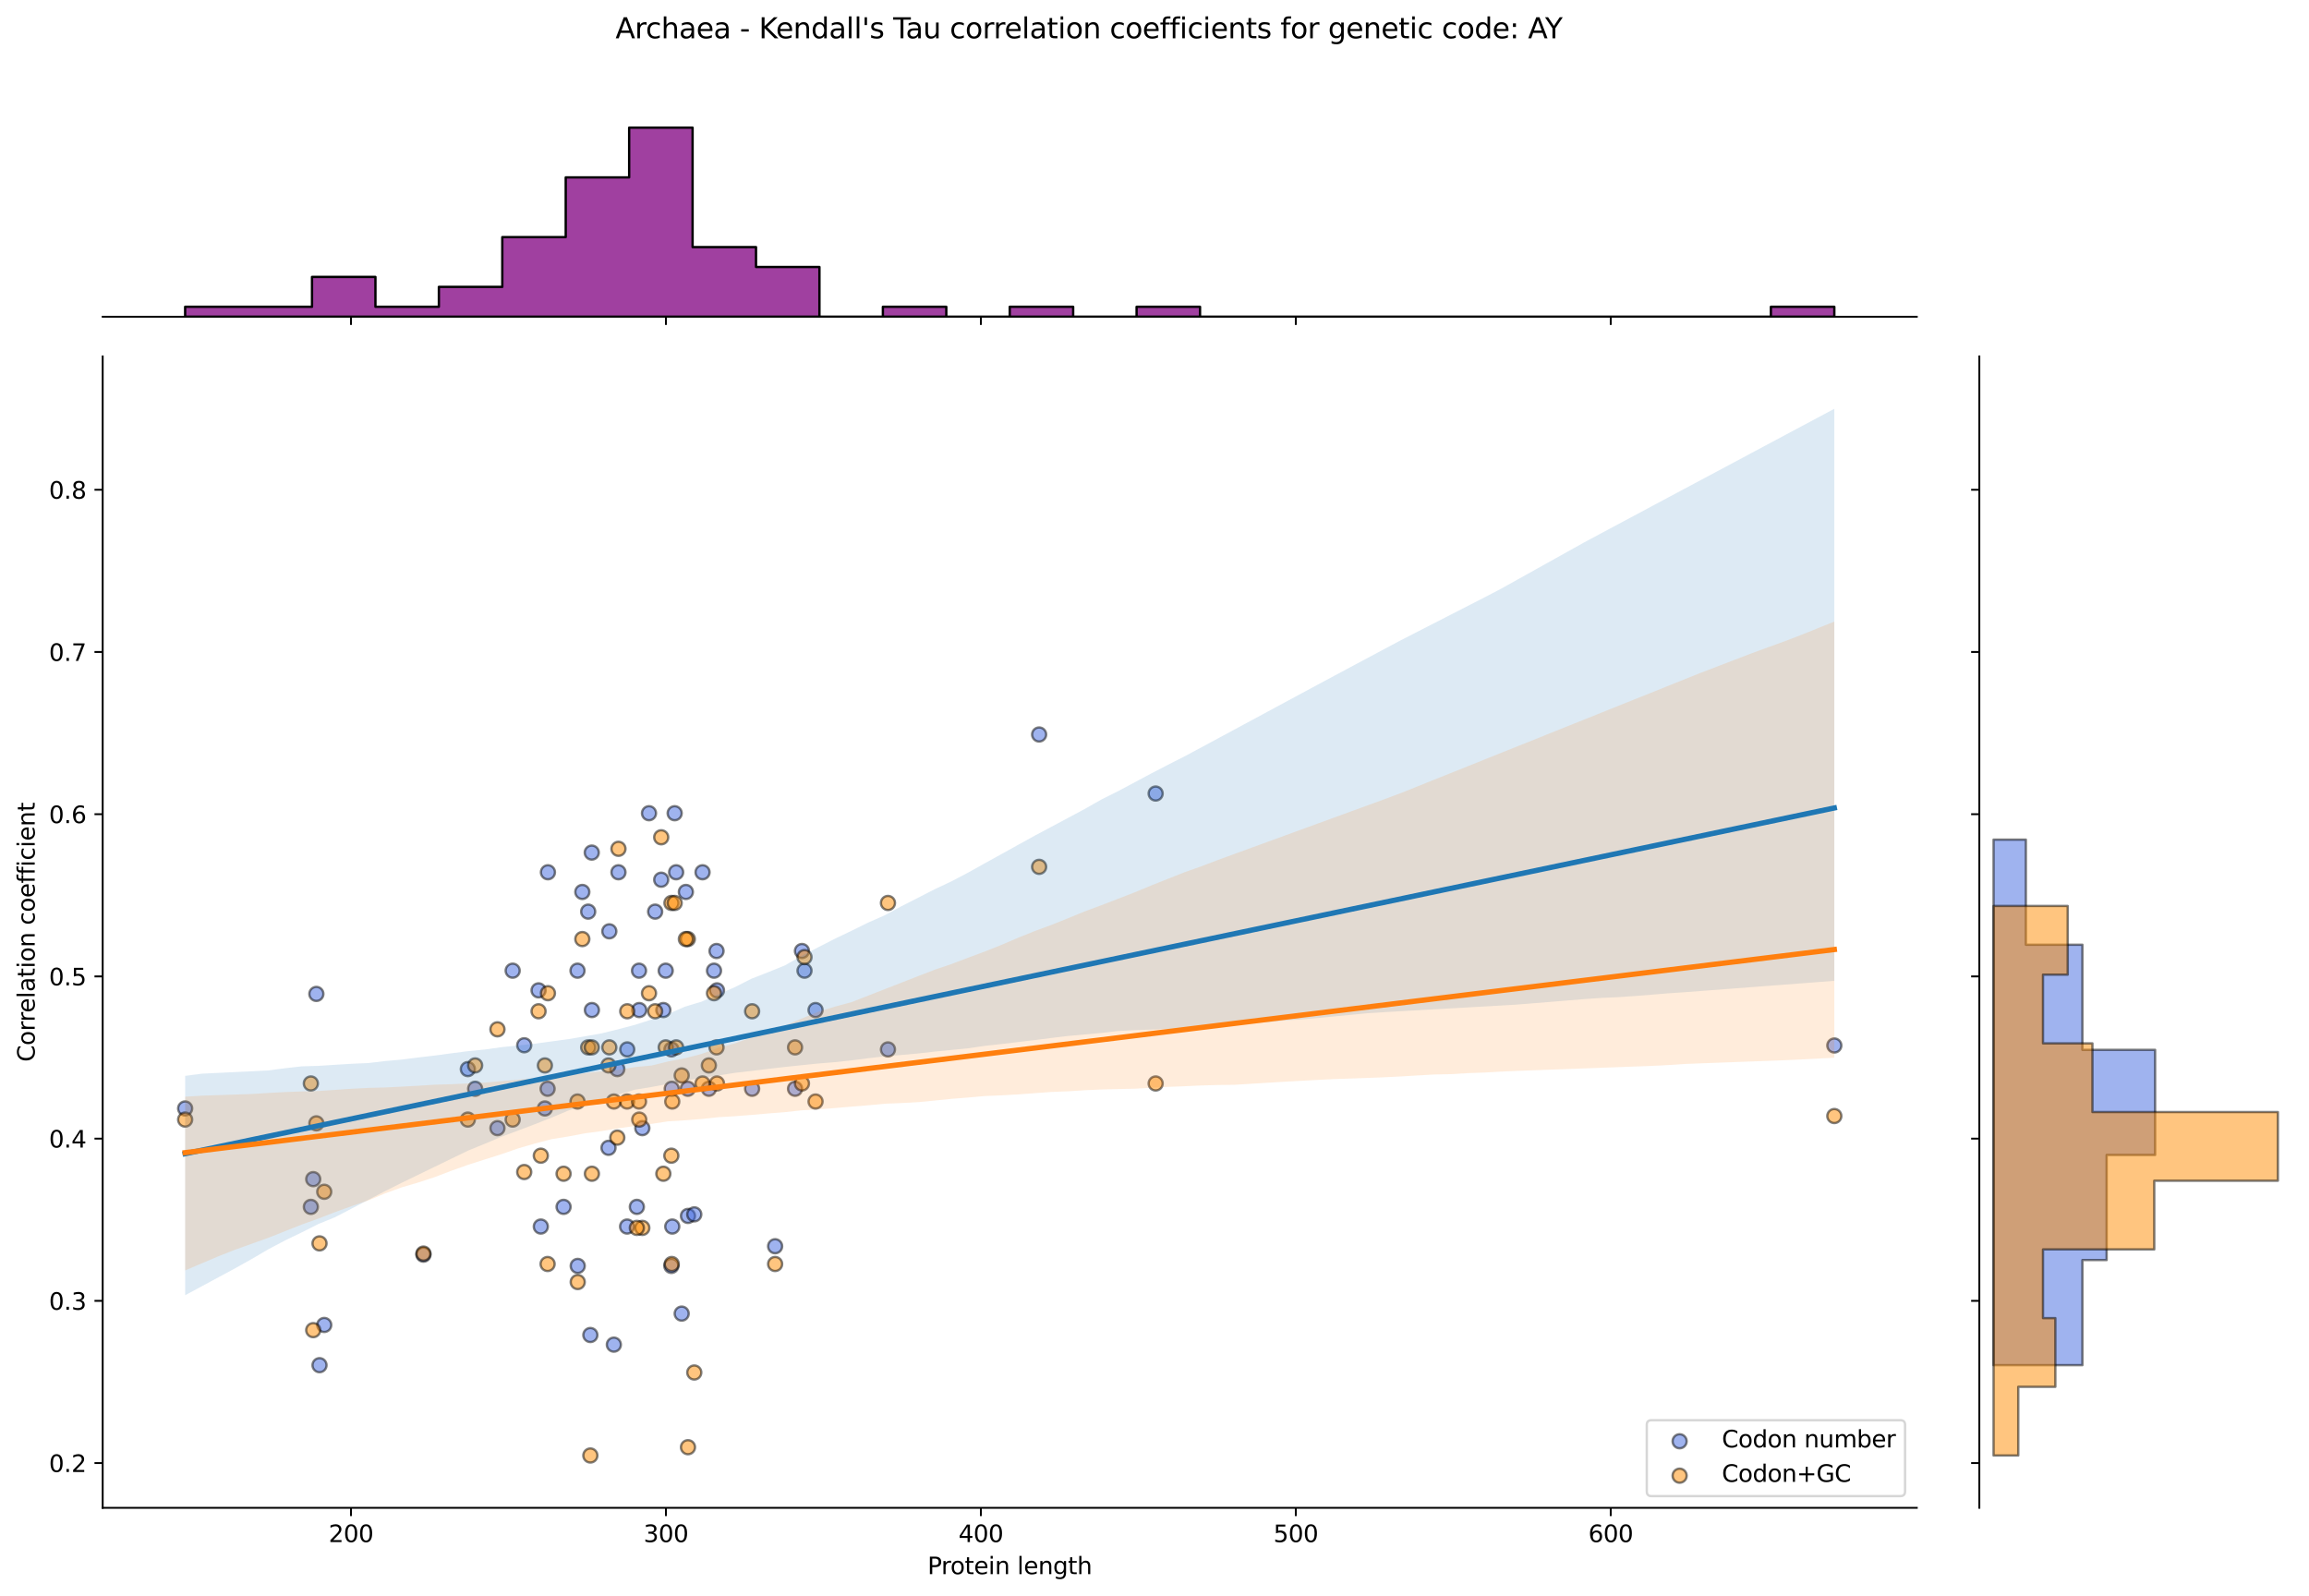 <?xml version="1.0" encoding="utf-8" standalone="no"?>
<!DOCTYPE svg PUBLIC "-//W3C//DTD SVG 1.1//EN"
  "http://www.w3.org/Graphics/SVG/1.1/DTD/svg11.dtd">
<svg xmlns:xlink="http://www.w3.org/1999/xlink" width="984.456pt" height="680.423pt" viewBox="0 0 984.456 680.423" xmlns="http://www.w3.org/2000/svg" version="1.1">
 <defs>
  <style type="text/css">*{stroke-linejoin: round; stroke-linecap: butt}</style>
 </defs>
 <g id="figure_1">
  <g id="patch_1">
   <path d="M 0 680.423 
L 984.456 680.423 
L 984.456 0 
L 0 0 
z
" style="fill: #ffffff"/>
  </g>
  <g id="axes_1">
   <g id="patch_2">
    <path d="M 43.781 642.867 
L 817.232 642.867 
L 817.232 151.966 
L 43.781 151.966 
z
" style="fill: #ffffff"/>
   </g>
   <g id="PathCollection_1">
    <defs>
     <path id="mad5e393b22" d="M 0 3 
C 0.796 3 1.559 2.684 2.121 2.121 
C 2.684 1.559 3 0.796 3 0 
C 3 -0.796 2.684 -1.559 2.121 -2.121 
C 1.559 -2.684 0.796 -3 0 -3 
C -0.796 -3 -1.559 -2.684 -2.121 -2.121 
C -2.684 -1.559 -3 -0.796 -3 0 
C -3 0.796 -2.684 1.559 -2.121 2.121 
C -1.559 2.684 -0.796 3 0 3 
z
" style="stroke: #000000; stroke-opacity: 0.5"/>
    </defs>
    <g clip-path="url(#pf49d2fab75)">
     <use xlink:href="#mad5e393b22" x="230.582" y="522.94" style="fill: #4169e1; fill-opacity: 0.5; stroke: #000000; stroke-opacity: 0.5"/>
     <use xlink:href="#mad5e393b22" x="250.772" y="388.675" style="fill: #4169e1; fill-opacity: 0.5; stroke: #000000; stroke-opacity: 0.5"/>
     <use xlink:href="#mad5e393b22" x="259.792" y="397.067" style="fill: #4169e1; fill-opacity: 0.5; stroke: #000000; stroke-opacity: 0.5"/>
     <use xlink:href="#mad5e393b22" x="259.44" y="489.374" style="fill: #4169e1; fill-opacity: 0.5; stroke: #000000; stroke-opacity: 0.5"/>
     <use xlink:href="#mad5e393b22" x="283.831" y="413.85" style="fill: #4169e1; fill-opacity: 0.5; stroke: #000000; stroke-opacity: 0.5"/>
     <use xlink:href="#mad5e393b22" x="212.091" y="480.982" style="fill: #4169e1; fill-opacity: 0.5; stroke: #000000; stroke-opacity: 0.5"/>
     <use xlink:href="#mad5e393b22" x="293.262" y="464.199" style="fill: #4169e1; fill-opacity: 0.5; stroke: #000000; stroke-opacity: 0.5"/>
     <use xlink:href="#mad5e393b22" x="267.432" y="447.416" style="fill: #4169e1; fill-opacity: 0.5; stroke: #000000; stroke-opacity: 0.5"/>
     <use xlink:href="#mad5e393b22" x="492.719" y="338.326" style="fill: #4169e1; fill-opacity: 0.5; stroke: #000000; stroke-opacity: 0.5"/>
     <use xlink:href="#mad5e393b22" x="136.227" y="582.046" style="fill: #4169e1; fill-opacity: 0.5; stroke: #000000; stroke-opacity: 0.5"/>
     <use xlink:href="#mad5e393b22" x="180.537" y="534.929" style="fill: #4169e1; fill-opacity: 0.5; stroke: #000000; stroke-opacity: 0.5"/>
     <use xlink:href="#mad5e393b22" x="305.497" y="405.458" style="fill: #4169e1; fill-opacity: 0.5; stroke: #000000; stroke-opacity: 0.5"/>
     <use xlink:href="#mad5e393b22" x="223.504" y="445.651" style="fill: #4169e1; fill-opacity: 0.5; stroke: #000000; stroke-opacity: 0.5"/>
     <use xlink:href="#mad5e393b22" x="246.318" y="539.723" style="fill: #4169e1; fill-opacity: 0.5; stroke: #000000; stroke-opacity: 0.5"/>
     <use xlink:href="#mad5e393b22" x="286.228" y="539.723" style="fill: #4169e1; fill-opacity: 0.5; stroke: #000000; stroke-opacity: 0.5"/>
     <use xlink:href="#mad5e393b22" x="248.277" y="380.283" style="fill: #4169e1; fill-opacity: 0.5; stroke: #000000; stroke-opacity: 0.5"/>
     <use xlink:href="#mad5e393b22" x="232.315" y="472.591" style="fill: #4169e1; fill-opacity: 0.5; stroke: #000000; stroke-opacity: 0.5"/>
     <use xlink:href="#mad5e393b22" x="347.715" y="430.633" style="fill: #4169e1; fill-opacity: 0.5; stroke: #000000; stroke-opacity: 0.5"/>
     <use xlink:href="#mad5e393b22" x="229.621" y="422.241" style="fill: #4169e1; fill-opacity: 0.5; stroke: #000000; stroke-opacity: 0.5"/>
     <use xlink:href="#mad5e393b22" x="261.722" y="573.29" style="fill: #4169e1; fill-opacity: 0.5; stroke: #000000; stroke-opacity: 0.5"/>
     <use xlink:href="#mad5e393b22" x="292.43" y="380.283" style="fill: #4169e1; fill-opacity: 0.5; stroke: #000000; stroke-opacity: 0.5"/>
     <use xlink:href="#mad5e393b22" x="263.685" y="371.892" style="fill: #4169e1; fill-opacity: 0.5; stroke: #000000; stroke-opacity: 0.5"/>
     <use xlink:href="#mad5e393b22" x="252.362" y="430.633" style="fill: #4169e1; fill-opacity: 0.5; stroke: #000000; stroke-opacity: 0.5"/>
     <use xlink:href="#mad5e393b22" x="267.366" y="522.94" style="fill: #4169e1; fill-opacity: 0.5; stroke: #000000; stroke-opacity: 0.5"/>
     <use xlink:href="#mad5e393b22" x="443.039" y="313.151" style="fill: #4169e1; fill-opacity: 0.5; stroke: #000000; stroke-opacity: 0.5"/>
     <use xlink:href="#mad5e393b22" x="272.546" y="430.633" style="fill: #4169e1; fill-opacity: 0.5; stroke: #000000; stroke-opacity: 0.5"/>
     <use xlink:href="#mad5e393b22" x="282.823" y="430.633" style="fill: #4169e1; fill-opacity: 0.5; stroke: #000000; stroke-opacity: 0.5"/>
     <use xlink:href="#mad5e393b22" x="134.885" y="423.755" style="fill: #4169e1; fill-opacity: 0.5; stroke: #000000; stroke-opacity: 0.5"/>
     <use xlink:href="#mad5e393b22" x="338.978" y="464.199" style="fill: #4169e1; fill-opacity: 0.5; stroke: #000000; stroke-opacity: 0.5"/>
     <use xlink:href="#mad5e393b22" x="252.301" y="363.5" style="fill: #4169e1; fill-opacity: 0.5; stroke: #000000; stroke-opacity: 0.5"/>
     <use xlink:href="#mad5e393b22" x="782.075" y="445.747" style="fill: #4169e1; fill-opacity: 0.5; stroke: #000000; stroke-opacity: 0.5"/>
     <use xlink:href="#mad5e393b22" x="78.938" y="472.591" style="fill: #4169e1; fill-opacity: 0.5; stroke: #000000; stroke-opacity: 0.5"/>
     <use xlink:href="#mad5e393b22" x="272.454" y="413.85" style="fill: #4169e1; fill-opacity: 0.5; stroke: #000000; stroke-opacity: 0.5"/>
     <use xlink:href="#mad5e393b22" x="286.623" y="522.94" style="fill: #4169e1; fill-opacity: 0.5; stroke: #000000; stroke-opacity: 0.5"/>
     <use xlink:href="#mad5e393b22" x="263.188" y="455.808" style="fill: #4169e1; fill-opacity: 0.5; stroke: #000000; stroke-opacity: 0.5"/>
     <use xlink:href="#mad5e393b22" x="304.423" y="413.85" style="fill: #4169e1; fill-opacity: 0.5; stroke: #000000; stroke-opacity: 0.5"/>
     <use xlink:href="#mad5e393b22" x="240.288" y="514.549" style="fill: #4169e1; fill-opacity: 0.5; stroke: #000000; stroke-opacity: 0.5"/>
     <use xlink:href="#mad5e393b22" x="305.686" y="422.241" style="fill: #4169e1; fill-opacity: 0.5; stroke: #000000; stroke-opacity: 0.5"/>
     <use xlink:href="#mad5e393b22" x="288.281" y="371.892" style="fill: #4169e1; fill-opacity: 0.5; stroke: #000000; stroke-opacity: 0.5"/>
     <use xlink:href="#mad5e393b22" x="133.542" y="502.721" style="fill: #4169e1; fill-opacity: 0.5; stroke: #000000; stroke-opacity: 0.5"/>
     <use xlink:href="#mad5e393b22" x="199.469" y="455.808" style="fill: #4169e1; fill-opacity: 0.5; stroke: #000000; stroke-opacity: 0.5"/>
     <use xlink:href="#mad5e393b22" x="202.582" y="464.199" style="fill: #4169e1; fill-opacity: 0.5; stroke: #000000; stroke-opacity: 0.5"/>
     <use xlink:href="#mad5e393b22" x="276.706" y="346.717" style="fill: #4169e1; fill-opacity: 0.5; stroke: #000000; stroke-opacity: 0.5"/>
     <use xlink:href="#mad5e393b22" x="273.854" y="480.982" style="fill: #4169e1; fill-opacity: 0.5; stroke: #000000; stroke-opacity: 0.5"/>
     <use xlink:href="#mad5e393b22" x="378.588" y="447.416" style="fill: #4169e1; fill-opacity: 0.5; stroke: #000000; stroke-opacity: 0.5"/>
     <use xlink:href="#mad5e393b22" x="286.399" y="464.199" style="fill: #4169e1; fill-opacity: 0.5; stroke: #000000; stroke-opacity: 0.5"/>
     <use xlink:href="#mad5e393b22" x="281.912" y="375.068" style="fill: #4169e1; fill-opacity: 0.5; stroke: #000000; stroke-opacity: 0.5"/>
     <use xlink:href="#mad5e393b22" x="320.668" y="464.199" style="fill: #4169e1; fill-opacity: 0.5; stroke: #000000; stroke-opacity: 0.5"/>
     <use xlink:href="#mad5e393b22" x="246.223" y="413.85" style="fill: #4169e1; fill-opacity: 0.5; stroke: #000000; stroke-opacity: 0.5"/>
     <use xlink:href="#mad5e393b22" x="233.612" y="371.892" style="fill: #4169e1; fill-opacity: 0.5; stroke: #000000; stroke-opacity: 0.5"/>
     <use xlink:href="#mad5e393b22" x="341.918" y="405.458" style="fill: #4169e1; fill-opacity: 0.5; stroke: #000000; stroke-opacity: 0.5"/>
     <use xlink:href="#mad5e393b22" x="286.278" y="447.416" style="fill: #4169e1; fill-opacity: 0.5; stroke: #000000; stroke-opacity: 0.5"/>
     <use xlink:href="#mad5e393b22" x="330.474" y="531.332" style="fill: #4169e1; fill-opacity: 0.5; stroke: #000000; stroke-opacity: 0.5"/>
     <use xlink:href="#mad5e393b22" x="138.242" y="564.898" style="fill: #4169e1; fill-opacity: 0.5; stroke: #000000; stroke-opacity: 0.5"/>
     <use xlink:href="#mad5e393b22" x="132.535" y="514.549" style="fill: #4169e1; fill-opacity: 0.5; stroke: #000000; stroke-opacity: 0.5"/>
     <use xlink:href="#mad5e393b22" x="343.006" y="413.85" style="fill: #4169e1; fill-opacity: 0.5; stroke: #000000; stroke-opacity: 0.5"/>
     <use xlink:href="#mad5e393b22" x="271.528" y="514.549" style="fill: #4169e1; fill-opacity: 0.5; stroke: #000000; stroke-opacity: 0.5"/>
     <use xlink:href="#mad5e393b22" x="293.326" y="518.409" style="fill: #4169e1; fill-opacity: 0.5; stroke: #000000; stroke-opacity: 0.5"/>
     <use xlink:href="#mad5e393b22" x="302.232" y="464.199" style="fill: #4169e1; fill-opacity: 0.5; stroke: #000000; stroke-opacity: 0.5"/>
     <use xlink:href="#mad5e393b22" x="299.536" y="371.892" style="fill: #4169e1; fill-opacity: 0.5; stroke: #000000; stroke-opacity: 0.5"/>
     <use xlink:href="#mad5e393b22" x="233.474" y="464.199" style="fill: #4169e1; fill-opacity: 0.5; stroke: #000000; stroke-opacity: 0.5"/>
     <use xlink:href="#mad5e393b22" x="296.011" y="517.74" style="fill: #4169e1; fill-opacity: 0.5; stroke: #000000; stroke-opacity: 0.5"/>
     <use xlink:href="#mad5e393b22" x="218.581" y="413.85" style="fill: #4169e1; fill-opacity: 0.5; stroke: #000000; stroke-opacity: 0.5"/>
     <use xlink:href="#mad5e393b22" x="279.323" y="388.675" style="fill: #4169e1; fill-opacity: 0.5; stroke: #000000; stroke-opacity: 0.5"/>
     <use xlink:href="#mad5e393b22" x="287.651" y="346.717" style="fill: #4169e1; fill-opacity: 0.5; stroke: #000000; stroke-opacity: 0.5"/>
     <use xlink:href="#mad5e393b22" x="251.701" y="569.185" style="fill: #4169e1; fill-opacity: 0.5; stroke: #000000; stroke-opacity: 0.5"/>
     <use xlink:href="#mad5e393b22" x="290.64" y="560.055" style="fill: #4169e1; fill-opacity: 0.5; stroke: #000000; stroke-opacity: 0.5"/>
    </g>
   </g>
   <g id="PathCollection_2">
    <defs>
     <path id="m99c9f8d052" d="M 0 3 
C 0.796 3 1.559 2.684 2.121 2.121 
C 2.684 1.559 3 0.796 3 0 
C 3 -0.796 2.684 -1.559 2.121 -2.121 
C 1.559 -2.684 0.796 -3 0 -3 
C -0.796 -3 -1.559 -2.684 -2.121 -2.121 
C -2.684 -1.559 -3 -0.796 -3 0 
C -3 0.796 -2.684 1.559 -2.121 2.121 
C -1.559 2.684 -0.796 3 0 3 
z
" style="stroke: #000000; stroke-opacity: 0.5"/>
    </defs>
    <g clip-path="url(#pf49d2fab75)">
     <use xlink:href="#m99c9f8d052" x="230.582" y="492.726" style="fill: #ff8c00; fill-opacity: 0.5; stroke: #000000; stroke-opacity: 0.5"/>
     <use xlink:href="#m99c9f8d052" x="250.772" y="446.548" style="fill: #ff8c00; fill-opacity: 0.5; stroke: #000000; stroke-opacity: 0.5"/>
     <use xlink:href="#m99c9f8d052" x="259.792" y="446.548" style="fill: #ff8c00; fill-opacity: 0.5; stroke: #000000; stroke-opacity: 0.5"/>
     <use xlink:href="#m99c9f8d052" x="259.44" y="454.244" style="fill: #ff8c00; fill-opacity: 0.5; stroke: #000000; stroke-opacity: 0.5"/>
     <use xlink:href="#m99c9f8d052" x="283.831" y="446.548" style="fill: #ff8c00; fill-opacity: 0.5; stroke: #000000; stroke-opacity: 0.5"/>
     <use xlink:href="#m99c9f8d052" x="212.091" y="438.852" style="fill: #ff8c00; fill-opacity: 0.5; stroke: #000000; stroke-opacity: 0.5"/>
     <use xlink:href="#m99c9f8d052" x="293.262" y="400.37" style="fill: #ff8c00; fill-opacity: 0.5; stroke: #000000; stroke-opacity: 0.5"/>
     <use xlink:href="#m99c9f8d052" x="267.432" y="431.155" style="fill: #ff8c00; fill-opacity: 0.5; stroke: #000000; stroke-opacity: 0.5"/>
     <use xlink:href="#m99c9f8d052" x="492.719" y="461.941" style="fill: #ff8c00; fill-opacity: 0.5; stroke: #000000; stroke-opacity: 0.5"/>
     <use xlink:href="#m99c9f8d052" x="136.227" y="530.12" style="fill: #ff8c00; fill-opacity: 0.5; stroke: #000000; stroke-opacity: 0.5"/>
     <use xlink:href="#m99c9f8d052" x="180.537" y="534.457" style="fill: #ff8c00; fill-opacity: 0.5; stroke: #000000; stroke-opacity: 0.5"/>
     <use xlink:href="#m99c9f8d052" x="305.497" y="446.548" style="fill: #ff8c00; fill-opacity: 0.5; stroke: #000000; stroke-opacity: 0.5"/>
     <use xlink:href="#m99c9f8d052" x="223.504" y="499.698" style="fill: #ff8c00; fill-opacity: 0.5; stroke: #000000; stroke-opacity: 0.5"/>
     <use xlink:href="#m99c9f8d052" x="246.318" y="546.601" style="fill: #ff8c00; fill-opacity: 0.5; stroke: #000000; stroke-opacity: 0.5"/>
     <use xlink:href="#m99c9f8d052" x="286.228" y="492.726" style="fill: #ff8c00; fill-opacity: 0.5; stroke: #000000; stroke-opacity: 0.5"/>
     <use xlink:href="#m99c9f8d052" x="248.277" y="400.37" style="fill: #ff8c00; fill-opacity: 0.5; stroke: #000000; stroke-opacity: 0.5"/>
     <use xlink:href="#m99c9f8d052" x="232.315" y="454.244" style="fill: #ff8c00; fill-opacity: 0.5; stroke: #000000; stroke-opacity: 0.5"/>
     <use xlink:href="#m99c9f8d052" x="347.715" y="469.637" style="fill: #ff8c00; fill-opacity: 0.5; stroke: #000000; stroke-opacity: 0.5"/>
     <use xlink:href="#m99c9f8d052" x="229.621" y="431.155" style="fill: #ff8c00; fill-opacity: 0.5; stroke: #000000; stroke-opacity: 0.5"/>
     <use xlink:href="#m99c9f8d052" x="261.722" y="469.637" style="fill: #ff8c00; fill-opacity: 0.5; stroke: #000000; stroke-opacity: 0.5"/>
     <use xlink:href="#m99c9f8d052" x="292.43" y="400.37" style="fill: #ff8c00; fill-opacity: 0.5; stroke: #000000; stroke-opacity: 0.5"/>
     <use xlink:href="#m99c9f8d052" x="263.685" y="361.888" style="fill: #ff8c00; fill-opacity: 0.5; stroke: #000000; stroke-opacity: 0.5"/>
     <use xlink:href="#m99c9f8d052" x="252.362" y="500.423" style="fill: #ff8c00; fill-opacity: 0.5; stroke: #000000; stroke-opacity: 0.5"/>
     <use xlink:href="#m99c9f8d052" x="267.366" y="469.637" style="fill: #ff8c00; fill-opacity: 0.5; stroke: #000000; stroke-opacity: 0.5"/>
     <use xlink:href="#m99c9f8d052" x="443.039" y="369.584" style="fill: #ff8c00; fill-opacity: 0.5; stroke: #000000; stroke-opacity: 0.5"/>
     <use xlink:href="#m99c9f8d052" x="272.546" y="477.334" style="fill: #ff8c00; fill-opacity: 0.5; stroke: #000000; stroke-opacity: 0.5"/>
     <use xlink:href="#m99c9f8d052" x="282.823" y="500.423" style="fill: #ff8c00; fill-opacity: 0.5; stroke: #000000; stroke-opacity: 0.5"/>
     <use xlink:href="#m99c9f8d052" x="134.885" y="478.937" style="fill: #ff8c00; fill-opacity: 0.5; stroke: #000000; stroke-opacity: 0.5"/>
     <use xlink:href="#m99c9f8d052" x="338.978" y="446.548" style="fill: #ff8c00; fill-opacity: 0.5; stroke: #000000; stroke-opacity: 0.5"/>
     <use xlink:href="#m99c9f8d052" x="252.301" y="446.548" style="fill: #ff8c00; fill-opacity: 0.5; stroke: #000000; stroke-opacity: 0.5"/>
     <use xlink:href="#m99c9f8d052" x="782.075" y="475.823" style="fill: #ff8c00; fill-opacity: 0.5; stroke: #000000; stroke-opacity: 0.5"/>
     <use xlink:href="#m99c9f8d052" x="78.938" y="477.334" style="fill: #ff8c00; fill-opacity: 0.5; stroke: #000000; stroke-opacity: 0.5"/>
     <use xlink:href="#m99c9f8d052" x="272.454" y="469.637" style="fill: #ff8c00; fill-opacity: 0.5; stroke: #000000; stroke-opacity: 0.5"/>
     <use xlink:href="#m99c9f8d052" x="286.623" y="469.637" style="fill: #ff8c00; fill-opacity: 0.5; stroke: #000000; stroke-opacity: 0.5"/>
     <use xlink:href="#m99c9f8d052" x="263.188" y="485.03" style="fill: #ff8c00; fill-opacity: 0.5; stroke: #000000; stroke-opacity: 0.5"/>
     <use xlink:href="#m99c9f8d052" x="304.423" y="423.459" style="fill: #ff8c00; fill-opacity: 0.5; stroke: #000000; stroke-opacity: 0.5"/>
     <use xlink:href="#m99c9f8d052" x="240.288" y="500.423" style="fill: #ff8c00; fill-opacity: 0.5; stroke: #000000; stroke-opacity: 0.5"/>
     <use xlink:href="#m99c9f8d052" x="305.686" y="461.941" style="fill: #ff8c00; fill-opacity: 0.5; stroke: #000000; stroke-opacity: 0.5"/>
     <use xlink:href="#m99c9f8d052" x="288.281" y="446.548" style="fill: #ff8c00; fill-opacity: 0.5; stroke: #000000; stroke-opacity: 0.5"/>
     <use xlink:href="#m99c9f8d052" x="133.542" y="567.107" style="fill: #ff8c00; fill-opacity: 0.5; stroke: #000000; stroke-opacity: 0.5"/>
     <use xlink:href="#m99c9f8d052" x="199.469" y="477.334" style="fill: #ff8c00; fill-opacity: 0.5; stroke: #000000; stroke-opacity: 0.5"/>
     <use xlink:href="#m99c9f8d052" x="202.582" y="454.244" style="fill: #ff8c00; fill-opacity: 0.5; stroke: #000000; stroke-opacity: 0.5"/>
     <use xlink:href="#m99c9f8d052" x="276.706" y="423.459" style="fill: #ff8c00; fill-opacity: 0.5; stroke: #000000; stroke-opacity: 0.5"/>
     <use xlink:href="#m99c9f8d052" x="273.854" y="523.512" style="fill: #ff8c00; fill-opacity: 0.5; stroke: #000000; stroke-opacity: 0.5"/>
     <use xlink:href="#m99c9f8d052" x="378.588" y="384.977" style="fill: #ff8c00; fill-opacity: 0.5; stroke: #000000; stroke-opacity: 0.5"/>
     <use xlink:href="#m99c9f8d052" x="286.399" y="538.905" style="fill: #ff8c00; fill-opacity: 0.5; stroke: #000000; stroke-opacity: 0.5"/>
     <use xlink:href="#m99c9f8d052" x="281.912" y="356.972" style="fill: #ff8c00; fill-opacity: 0.5; stroke: #000000; stroke-opacity: 0.5"/>
     <use xlink:href="#m99c9f8d052" x="320.668" y="431.155" style="fill: #ff8c00; fill-opacity: 0.5; stroke: #000000; stroke-opacity: 0.5"/>
     <use xlink:href="#m99c9f8d052" x="246.223" y="469.637" style="fill: #ff8c00; fill-opacity: 0.5; stroke: #000000; stroke-opacity: 0.5"/>
     <use xlink:href="#m99c9f8d052" x="233.612" y="423.459" style="fill: #ff8c00; fill-opacity: 0.5; stroke: #000000; stroke-opacity: 0.5"/>
     <use xlink:href="#m99c9f8d052" x="341.918" y="461.941" style="fill: #ff8c00; fill-opacity: 0.5; stroke: #000000; stroke-opacity: 0.5"/>
     <use xlink:href="#m99c9f8d052" x="286.278" y="384.977" style="fill: #ff8c00; fill-opacity: 0.5; stroke: #000000; stroke-opacity: 0.5"/>
     <use xlink:href="#m99c9f8d052" x="330.474" y="538.905" style="fill: #ff8c00; fill-opacity: 0.5; stroke: #000000; stroke-opacity: 0.5"/>
     <use xlink:href="#m99c9f8d052" x="138.242" y="508.119" style="fill: #ff8c00; fill-opacity: 0.5; stroke: #000000; stroke-opacity: 0.5"/>
     <use xlink:href="#m99c9f8d052" x="132.535" y="461.941" style="fill: #ff8c00; fill-opacity: 0.5; stroke: #000000; stroke-opacity: 0.5"/>
     <use xlink:href="#m99c9f8d052" x="343.006" y="408.066" style="fill: #ff8c00; fill-opacity: 0.5; stroke: #000000; stroke-opacity: 0.5"/>
     <use xlink:href="#m99c9f8d052" x="271.528" y="523.512" style="fill: #ff8c00; fill-opacity: 0.5; stroke: #000000; stroke-opacity: 0.5"/>
     <use xlink:href="#m99c9f8d052" x="293.326" y="617.019" style="fill: #ff8c00; fill-opacity: 0.5; stroke: #000000; stroke-opacity: 0.5"/>
     <use xlink:href="#m99c9f8d052" x="302.232" y="454.244" style="fill: #ff8c00; fill-opacity: 0.5; stroke: #000000; stroke-opacity: 0.5"/>
     <use xlink:href="#m99c9f8d052" x="299.536" y="461.941" style="fill: #ff8c00; fill-opacity: 0.5; stroke: #000000; stroke-opacity: 0.5"/>
     <use xlink:href="#m99c9f8d052" x="233.474" y="538.905" style="fill: #ff8c00; fill-opacity: 0.5; stroke: #000000; stroke-opacity: 0.5"/>
     <use xlink:href="#m99c9f8d052" x="296.011" y="585.166" style="fill: #ff8c00; fill-opacity: 0.5; stroke: #000000; stroke-opacity: 0.5"/>
     <use xlink:href="#m99c9f8d052" x="218.581" y="477.334" style="fill: #ff8c00; fill-opacity: 0.5; stroke: #000000; stroke-opacity: 0.5"/>
     <use xlink:href="#m99c9f8d052" x="279.323" y="431.155" style="fill: #ff8c00; fill-opacity: 0.5; stroke: #000000; stroke-opacity: 0.5"/>
     <use xlink:href="#m99c9f8d052" x="287.651" y="384.977" style="fill: #ff8c00; fill-opacity: 0.5; stroke: #000000; stroke-opacity: 0.5"/>
     <use xlink:href="#m99c9f8d052" x="251.701" y="620.553" style="fill: #ff8c00; fill-opacity: 0.5; stroke: #000000; stroke-opacity: 0.5"/>
     <use xlink:href="#m99c9f8d052" x="290.64" y="458.512" style="fill: #ff8c00; fill-opacity: 0.5; stroke: #000000; stroke-opacity: 0.5"/>
    </g>
   </g>
   <g id="PolyCollection_1">
    <path d="M 78.938 458.692 
L 78.938 552.226 
L 86.04 548.4 
L 93.143 544.574 
L 100.245 540.741 
L 107.348 536.759 
L 114.45 532.613 
L 121.552 528.849 
L 128.655 525.423 
L 135.757 521.85 
L 142.86 518.951 
L 149.962 515.253 
L 157.064 511.542 
L 164.167 507.837 
L 171.269 504.284 
L 178.372 500.841 
L 185.474 497.394 
L 192.576 493.947 
L 199.679 490.507 
L 206.781 487.623 
L 213.884 484.623 
L 220.986 481.97 
L 228.088 479.279 
L 235.191 476.479 
L 242.293 473.49 
L 249.396 470.983 
L 256.498 469.145 
L 263.6 466.663 
L 270.703 464.59 
L 277.805 463.433 
L 284.908 462.086 
L 292.01 460.79 
L 299.112 459.508 
L 306.215 458.529 
L 313.317 457.409 
L 320.419 456.591 
L 327.522 455.716 
L 334.624 454.901 
L 341.727 454.153 
L 348.829 453.436 
L 355.931 452.851 
L 363.034 452.089 
L 370.136 451.184 
L 377.239 450.377 
L 384.341 449.79 
L 391.443 449.15 
L 398.546 448.34 
L 405.648 447.649 
L 412.751 446.944 
L 419.853 445.91 
L 426.955 445.129 
L 434.058 444.282 
L 441.16 443.445 
L 448.263 442.532 
L 455.365 441.685 
L 462.467 441.043 
L 469.57 440.399 
L 476.672 439.579 
L 483.775 439.211 
L 490.877 438.963 
L 497.979 438.708 
L 505.082 438.449 
L 512.184 437.811 
L 519.287 437.162 
L 526.389 436.546 
L 533.491 436.197 
L 540.594 435.815 
L 547.696 435.066 
L 554.799 434.64 
L 561.901 434.028 
L 569.003 433.342 
L 576.106 432.656 
L 583.208 431.971 
L 590.31 431.527 
L 597.413 431.125 
L 604.515 430.723 
L 611.618 430.321 
L 618.72 429.917 
L 625.822 429.514 
L 632.925 429.111 
L 640.027 428.708 
L 647.13 428.28 
L 654.232 427.703 
L 661.334 427.124 
L 668.437 426.543 
L 675.539 425.963 
L 682.642 425.469 
L 689.744 425.158 
L 696.846 424.668 
L 703.949 424.105 
L 711.051 423.519 
L 718.154 423.039 
L 725.256 422.5 
L 732.358 421.961 
L 739.461 421.422 
L 746.563 420.883 
L 753.666 420.344 
L 760.768 419.805 
L 767.87 419.266 
L 774.973 418.723 
L 782.075 418.18 
L 782.075 174.279 
L 782.075 174.279 
L 774.973 178.072 
L 767.87 181.864 
L 760.768 185.656 
L 753.666 189.449 
L 746.563 193.241 
L 739.461 197.033 
L 732.358 200.825 
L 725.256 204.618 
L 718.154 208.41 
L 711.051 212.202 
L 703.949 215.996 
L 696.846 219.792 
L 689.744 223.587 
L 682.642 227.383 
L 675.539 231.19 
L 668.437 235.149 
L 661.334 239.108 
L 654.232 243.067 
L 647.13 247.026 
L 640.027 250.985 
L 632.925 254.695 
L 625.822 258.334 
L 618.72 261.973 
L 611.618 265.612 
L 604.515 269.251 
L 597.413 272.891 
L 590.31 276.671 
L 583.208 280.463 
L 576.106 284.255 
L 569.003 288.048 
L 561.901 291.857 
L 554.799 295.685 
L 547.696 299.513 
L 540.594 303.341 
L 533.491 307.169 
L 526.389 310.997 
L 519.287 314.825 
L 512.184 318.653 
L 505.082 322.458 
L 497.979 326.062 
L 490.877 329.751 
L 483.775 333.537 
L 476.672 337.325 
L 469.57 340.881 
L 462.467 344.917 
L 455.365 348.708 
L 448.263 352.498 
L 441.16 356.292 
L 434.058 360.215 
L 426.955 364.156 
L 419.853 368.075 
L 412.751 372.038 
L 405.648 375.768 
L 398.546 379.107 
L 391.443 382.745 
L 384.341 386.368 
L 377.239 390.221 
L 370.136 393.35 
L 363.034 396.852 
L 355.931 400.243 
L 348.829 403.876 
L 341.727 407.591 
L 334.624 411.605 
L 327.522 414.493 
L 320.419 417.268 
L 313.317 420.873 
L 306.215 423.97 
L 299.112 427.059 
L 292.01 429.202 
L 284.908 432.322 
L 277.805 434.685 
L 270.703 436.952 
L 263.6 438.829 
L 256.498 440.571 
L 249.396 441.837 
L 242.293 443.049 
L 235.191 444.008 
L 228.088 444.964 
L 220.986 445.73 
L 213.884 446.451 
L 206.781 447.454 
L 199.679 448.143 
L 192.576 449.06 
L 185.474 450.019 
L 178.372 450.852 
L 171.269 451.752 
L 164.167 452.383 
L 157.064 453.23 
L 149.962 453.539 
L 142.86 453.977 
L 135.757 454.433 
L 128.655 454.637 
L 121.552 455.438 
L 114.45 456.381 
L 107.348 456.737 
L 100.245 457.079 
L 93.143 457.422 
L 86.04 457.766 
L 78.938 458.692 
z
" clip-path="url(#pf49d2fab75)" style="fill: #1f77b4; fill-opacity: 0.15"/>
   </g>
   <g id="PolyCollection_2">
    <path d="M 78.938 467.584 
L 78.938 541.643 
L 86.04 538.621 
L 93.143 535.6 
L 100.245 532.811 
L 107.348 530.263 
L 114.45 527.715 
L 121.552 524.905 
L 128.655 522.078 
L 135.757 519.538 
L 142.86 516.781 
L 149.962 514.212 
L 157.064 511.77 
L 164.167 508.812 
L 171.269 506.238 
L 178.372 504.148 
L 185.474 501.817 
L 192.576 499.105 
L 199.679 496.577 
L 206.781 494.321 
L 213.884 492.056 
L 220.986 489.6 
L 228.088 487.539 
L 235.191 485.685 
L 242.293 484.536 
L 249.396 483.198 
L 256.498 482.232 
L 263.6 481.068 
L 270.703 480.064 
L 277.805 479.154 
L 284.908 478.079 
L 292.01 477.642 
L 299.112 477.087 
L 306.215 476.325 
L 313.317 475.901 
L 320.419 475.348 
L 327.522 474.727 
L 334.624 474.163 
L 341.727 473.388 
L 348.829 472.963 
L 355.931 472.425 
L 363.034 471.818 
L 370.136 471.247 
L 377.239 470.582 
L 384.341 470.291 
L 391.443 469.909 
L 398.546 469.206 
L 405.648 468.504 
L 412.751 467.937 
L 419.853 467.302 
L 426.955 466.999 
L 434.058 466.603 
L 441.16 466.081 
L 448.263 465.551 
L 455.365 465.279 
L 462.467 464.825 
L 469.57 464.498 
L 476.672 464.332 
L 483.775 464.166 
L 490.877 463.763 
L 497.979 463.385 
L 505.082 463.119 
L 512.184 462.786 
L 519.287 462.593 
L 526.389 462.503 
L 533.491 462.063 
L 540.594 461.627 
L 547.696 461.191 
L 554.799 460.799 
L 561.901 460.414 
L 569.003 460.069 
L 576.106 459.824 
L 583.208 459.574 
L 590.31 459.296 
L 597.413 458.936 
L 604.515 458.505 
L 611.618 458.108 
L 618.72 457.956 
L 625.822 457.532 
L 632.925 457.277 
L 640.027 456.875 
L 647.13 456.559 
L 654.232 456.298 
L 661.334 456.037 
L 668.437 455.775 
L 675.539 455.514 
L 682.642 455.252 
L 689.744 454.99 
L 696.846 454.726 
L 703.949 454.464 
L 711.051 454.102 
L 718.154 453.632 
L 725.256 453.356 
L 732.358 453.092 
L 739.461 452.828 
L 746.563 452.562 
L 753.666 452.295 
L 760.768 452.029 
L 767.87 451.705 
L 774.973 451.335 
L 782.075 450.977 
L 782.075 265.006 
L 782.075 265.006 
L 774.973 267.871 
L 767.87 270.738 
L 760.768 273.458 
L 753.666 276.025 
L 746.563 278.634 
L 739.461 281.356 
L 732.358 284.083 
L 725.256 286.812 
L 718.154 289.648 
L 711.051 292.496 
L 703.949 295.344 
L 696.846 298.192 
L 689.744 301.04 
L 682.642 303.889 
L 675.539 306.737 
L 668.437 309.585 
L 661.334 312.433 
L 654.232 315.281 
L 647.13 318.13 
L 640.027 320.978 
L 632.925 323.826 
L 625.822 326.674 
L 618.72 329.522 
L 611.618 332.371 
L 604.515 335.219 
L 597.413 338.067 
L 590.31 340.727 
L 583.208 343.318 
L 576.106 345.908 
L 569.003 348.499 
L 561.901 351.091 
L 554.799 353.684 
L 547.696 356.277 
L 540.594 358.87 
L 533.491 361.463 
L 526.389 364.056 
L 519.287 366.649 
L 512.184 369.355 
L 505.082 371.867 
L 497.979 374.683 
L 490.877 377.506 
L 483.775 380.457 
L 476.672 383.205 
L 469.57 385.944 
L 462.467 388.578 
L 455.365 391.497 
L 448.263 394.344 
L 441.16 396.959 
L 434.058 399.824 
L 426.955 402.867 
L 419.853 405.689 
L 412.751 408.324 
L 405.648 411.027 
L 398.546 413.433 
L 391.443 416.176 
L 384.341 418.948 
L 377.239 421.721 
L 370.136 424.494 
L 363.034 427.267 
L 355.931 429.191 
L 348.829 431.368 
L 341.727 434.297 
L 334.624 437.228 
L 327.522 440.001 
L 320.419 442.266 
L 313.317 444.847 
L 306.215 446.758 
L 299.112 449.335 
L 292.01 451.2 
L 284.908 452.548 
L 277.805 454.286 
L 270.703 454.95 
L 263.6 456.154 
L 256.498 456.799 
L 249.396 457.54 
L 242.293 458.229 
L 235.191 459.23 
L 228.088 459.673 
L 220.986 460.321 
L 213.884 460.961 
L 206.781 461.565 
L 199.679 461.919 
L 192.576 462.254 
L 185.474 462.455 
L 178.372 462.902 
L 171.269 463.293 
L 164.167 463.645 
L 157.064 463.83 
L 149.962 464.191 
L 142.86 464.678 
L 135.757 465.15 
L 128.655 465.331 
L 121.552 465.604 
L 114.45 465.982 
L 107.348 466.431 
L 100.245 466.67 
L 93.143 466.908 
L 86.04 467.143 
L 78.938 467.584 
z
" clip-path="url(#pf49d2fab75)" style="fill: #ff7f0e; fill-opacity: 0.15"/>
   </g>
   <g id="matplotlib.axis_1">
    <g id="xtick_1">
     <g id="line2d_1">
      <defs>
       <path id="mc678f89ea3" d="M 0 0 
L 0 3.5 
" style="stroke: #000000; stroke-width: 0.8"/>
      </defs>
      <g>
       <use xlink:href="#mc678f89ea3" x="149.655" y="642.867" style="stroke: #000000; stroke-width: 0.8"/>
      </g>
     </g>
     <g id="text_1">
      <!-- 200 -->
      <g transform="translate(140.111 657.465) scale(0.1 -0.1)">
       <defs>
        <path id="DejaVuSans-32" d="M 1228 531 
L 3431 531 
L 3431 0 
L 469 0 
L 469 531 
Q 828 903 1448 1529 
Q 2069 2156 2228 2338 
Q 2531 2678 2651 2914 
Q 2772 3150 2772 3378 
Q 2772 3750 2511 3984 
Q 2250 4219 1831 4219 
Q 1534 4219 1204 4116 
Q 875 4013 500 3803 
L 500 4441 
Q 881 4594 1212 4672 
Q 1544 4750 1819 4750 
Q 2544 4750 2975 4387 
Q 3406 4025 3406 3419 
Q 3406 3131 3298 2873 
Q 3191 2616 2906 2266 
Q 2828 2175 2409 1742 
Q 1991 1309 1228 531 
z
" transform="scale(0.016)"/>
        <path id="DejaVuSans-30" d="M 2034 4250 
Q 1547 4250 1301 3770 
Q 1056 3291 1056 2328 
Q 1056 1369 1301 889 
Q 1547 409 2034 409 
Q 2525 409 2770 889 
Q 3016 1369 3016 2328 
Q 3016 3291 2770 3770 
Q 2525 4250 2034 4250 
z
M 2034 4750 
Q 2819 4750 3233 4129 
Q 3647 3509 3647 2328 
Q 3647 1150 3233 529 
Q 2819 -91 2034 -91 
Q 1250 -91 836 529 
Q 422 1150 422 2328 
Q 422 3509 836 4129 
Q 1250 4750 2034 4750 
z
" transform="scale(0.016)"/>
       </defs>
       <use xlink:href="#DejaVuSans-32"/>
       <use xlink:href="#DejaVuSans-30" x="63.623"/>
       <use xlink:href="#DejaVuSans-30" x="127.246"/>
      </g>
     </g>
    </g>
    <g id="xtick_2">
     <g id="line2d_2">
      <g>
       <use xlink:href="#mc678f89ea3" x="283.926" y="642.867" style="stroke: #000000; stroke-width: 0.8"/>
      </g>
     </g>
     <g id="text_2">
      <!-- 300 -->
      <g transform="translate(274.383 657.465) scale(0.1 -0.1)">
       <defs>
        <path id="DejaVuSans-33" d="M 2597 2516 
Q 3050 2419 3304 2112 
Q 3559 1806 3559 1356 
Q 3559 666 3084 287 
Q 2609 -91 1734 -91 
Q 1441 -91 1130 -33 
Q 819 25 488 141 
L 488 750 
Q 750 597 1062 519 
Q 1375 441 1716 441 
Q 2309 441 2620 675 
Q 2931 909 2931 1356 
Q 2931 1769 2642 2001 
Q 2353 2234 1838 2234 
L 1294 2234 
L 1294 2753 
L 1863 2753 
Q 2328 2753 2575 2939 
Q 2822 3125 2822 3475 
Q 2822 3834 2567 4026 
Q 2313 4219 1838 4219 
Q 1578 4219 1281 4162 
Q 984 4106 628 3988 
L 628 4550 
Q 988 4650 1302 4700 
Q 1616 4750 1894 4750 
Q 2613 4750 3031 4423 
Q 3450 4097 3450 3541 
Q 3450 3153 3228 2886 
Q 3006 2619 2597 2516 
z
" transform="scale(0.016)"/>
       </defs>
       <use xlink:href="#DejaVuSans-33"/>
       <use xlink:href="#DejaVuSans-30" x="63.623"/>
       <use xlink:href="#DejaVuSans-30" x="127.246"/>
      </g>
     </g>
    </g>
    <g id="xtick_3">
     <g id="line2d_3">
      <g>
       <use xlink:href="#mc678f89ea3" x="418.198" y="642.867" style="stroke: #000000; stroke-width: 0.8"/>
      </g>
     </g>
     <g id="text_3">
      <!-- 400 -->
      <g transform="translate(408.655 657.465) scale(0.1 -0.1)">
       <defs>
        <path id="DejaVuSans-34" d="M 2419 4116 
L 825 1625 
L 2419 1625 
L 2419 4116 
z
M 2253 4666 
L 3047 4666 
L 3047 1625 
L 3713 1625 
L 3713 1100 
L 3047 1100 
L 3047 0 
L 2419 0 
L 2419 1100 
L 313 1100 
L 313 1709 
L 2253 4666 
z
" transform="scale(0.016)"/>
       </defs>
       <use xlink:href="#DejaVuSans-34"/>
       <use xlink:href="#DejaVuSans-30" x="63.623"/>
       <use xlink:href="#DejaVuSans-30" x="127.246"/>
      </g>
     </g>
    </g>
    <g id="xtick_4">
     <g id="line2d_4">
      <g>
       <use xlink:href="#mc678f89ea3" x="552.47" y="642.867" style="stroke: #000000; stroke-width: 0.8"/>
      </g>
     </g>
     <g id="text_4">
      <!-- 500 -->
      <g transform="translate(542.926 657.465) scale(0.1 -0.1)">
       <defs>
        <path id="DejaVuSans-35" d="M 691 4666 
L 3169 4666 
L 3169 4134 
L 1269 4134 
L 1269 2991 
Q 1406 3038 1543 3061 
Q 1681 3084 1819 3084 
Q 2600 3084 3056 2656 
Q 3513 2228 3513 1497 
Q 3513 744 3044 326 
Q 2575 -91 1722 -91 
Q 1428 -91 1123 -41 
Q 819 9 494 109 
L 494 744 
Q 775 591 1075 516 
Q 1375 441 1709 441 
Q 2250 441 2565 725 
Q 2881 1009 2881 1497 
Q 2881 1984 2565 2268 
Q 2250 2553 1709 2553 
Q 1456 2553 1204 2497 
Q 953 2441 691 2322 
L 691 4666 
z
" transform="scale(0.016)"/>
       </defs>
       <use xlink:href="#DejaVuSans-35"/>
       <use xlink:href="#DejaVuSans-30" x="63.623"/>
       <use xlink:href="#DejaVuSans-30" x="127.246"/>
      </g>
     </g>
    </g>
    <g id="xtick_5">
     <g id="line2d_5">
      <g>
       <use xlink:href="#mc678f89ea3" x="686.742" y="642.867" style="stroke: #000000; stroke-width: 0.8"/>
      </g>
     </g>
     <g id="text_5">
      <!-- 600 -->
      <g transform="translate(677.198 657.465) scale(0.1 -0.1)">
       <defs>
        <path id="DejaVuSans-36" d="M 2113 2584 
Q 1688 2584 1439 2293 
Q 1191 2003 1191 1497 
Q 1191 994 1439 701 
Q 1688 409 2113 409 
Q 2538 409 2786 701 
Q 3034 994 3034 1497 
Q 3034 2003 2786 2293 
Q 2538 2584 2113 2584 
z
M 3366 4563 
L 3366 3988 
Q 3128 4100 2886 4159 
Q 2644 4219 2406 4219 
Q 1781 4219 1451 3797 
Q 1122 3375 1075 2522 
Q 1259 2794 1537 2939 
Q 1816 3084 2150 3084 
Q 2853 3084 3261 2657 
Q 3669 2231 3669 1497 
Q 3669 778 3244 343 
Q 2819 -91 2113 -91 
Q 1303 -91 875 529 
Q 447 1150 447 2328 
Q 447 3434 972 4092 
Q 1497 4750 2381 4750 
Q 2619 4750 2861 4703 
Q 3103 4656 3366 4563 
z
" transform="scale(0.016)"/>
       </defs>
       <use xlink:href="#DejaVuSans-36"/>
       <use xlink:href="#DejaVuSans-30" x="63.623"/>
       <use xlink:href="#DejaVuSans-30" x="127.246"/>
      </g>
     </g>
    </g>
    <g id="text_6">
     <!-- Protein length -->
     <g transform="translate(395.456 671.143) scale(0.1 -0.1)">
      <defs>
       <path id="DejaVuSans-50" d="M 1259 4147 
L 1259 2394 
L 2053 2394 
Q 2494 2394 2734 2622 
Q 2975 2850 2975 3272 
Q 2975 3691 2734 3919 
Q 2494 4147 2053 4147 
L 1259 4147 
z
M 628 4666 
L 2053 4666 
Q 2838 4666 3239 4311 
Q 3641 3956 3641 3272 
Q 3641 2581 3239 2228 
Q 2838 1875 2053 1875 
L 1259 1875 
L 1259 0 
L 628 0 
L 628 4666 
z
" transform="scale(0.016)"/>
       <path id="DejaVuSans-72" d="M 2631 2963 
Q 2534 3019 2420 3045 
Q 2306 3072 2169 3072 
Q 1681 3072 1420 2755 
Q 1159 2438 1159 1844 
L 1159 0 
L 581 0 
L 581 3500 
L 1159 3500 
L 1159 2956 
Q 1341 3275 1631 3429 
Q 1922 3584 2338 3584 
Q 2397 3584 2469 3576 
Q 2541 3569 2628 3553 
L 2631 2963 
z
" transform="scale(0.016)"/>
       <path id="DejaVuSans-6f" d="M 1959 3097 
Q 1497 3097 1228 2736 
Q 959 2375 959 1747 
Q 959 1119 1226 758 
Q 1494 397 1959 397 
Q 2419 397 2687 759 
Q 2956 1122 2956 1747 
Q 2956 2369 2687 2733 
Q 2419 3097 1959 3097 
z
M 1959 3584 
Q 2709 3584 3137 3096 
Q 3566 2609 3566 1747 
Q 3566 888 3137 398 
Q 2709 -91 1959 -91 
Q 1206 -91 779 398 
Q 353 888 353 1747 
Q 353 2609 779 3096 
Q 1206 3584 1959 3584 
z
" transform="scale(0.016)"/>
       <path id="DejaVuSans-74" d="M 1172 4494 
L 1172 3500 
L 2356 3500 
L 2356 3053 
L 1172 3053 
L 1172 1153 
Q 1172 725 1289 603 
Q 1406 481 1766 481 
L 2356 481 
L 2356 0 
L 1766 0 
Q 1100 0 847 248 
Q 594 497 594 1153 
L 594 3053 
L 172 3053 
L 172 3500 
L 594 3500 
L 594 4494 
L 1172 4494 
z
" transform="scale(0.016)"/>
       <path id="DejaVuSans-65" d="M 3597 1894 
L 3597 1613 
L 953 1613 
Q 991 1019 1311 708 
Q 1631 397 2203 397 
Q 2534 397 2845 478 
Q 3156 559 3463 722 
L 3463 178 
Q 3153 47 2828 -22 
Q 2503 -91 2169 -91 
Q 1331 -91 842 396 
Q 353 884 353 1716 
Q 353 2575 817 3079 
Q 1281 3584 2069 3584 
Q 2775 3584 3186 3129 
Q 3597 2675 3597 1894 
z
M 3022 2063 
Q 3016 2534 2758 2815 
Q 2500 3097 2075 3097 
Q 1594 3097 1305 2825 
Q 1016 2553 972 2059 
L 3022 2063 
z
" transform="scale(0.016)"/>
       <path id="DejaVuSans-69" d="M 603 3500 
L 1178 3500 
L 1178 0 
L 603 0 
L 603 3500 
z
M 603 4863 
L 1178 4863 
L 1178 4134 
L 603 4134 
L 603 4863 
z
" transform="scale(0.016)"/>
       <path id="DejaVuSans-6e" d="M 3513 2113 
L 3513 0 
L 2938 0 
L 2938 2094 
Q 2938 2591 2744 2837 
Q 2550 3084 2163 3084 
Q 1697 3084 1428 2787 
Q 1159 2491 1159 1978 
L 1159 0 
L 581 0 
L 581 3500 
L 1159 3500 
L 1159 2956 
Q 1366 3272 1645 3428 
Q 1925 3584 2291 3584 
Q 2894 3584 3203 3211 
Q 3513 2838 3513 2113 
z
" transform="scale(0.016)"/>
       <path id="DejaVuSans-20" transform="scale(0.016)"/>
       <path id="DejaVuSans-6c" d="M 603 4863 
L 1178 4863 
L 1178 0 
L 603 0 
L 603 4863 
z
" transform="scale(0.016)"/>
       <path id="DejaVuSans-67" d="M 2906 1791 
Q 2906 2416 2648 2759 
Q 2391 3103 1925 3103 
Q 1463 3103 1205 2759 
Q 947 2416 947 1791 
Q 947 1169 1205 825 
Q 1463 481 1925 481 
Q 2391 481 2648 825 
Q 2906 1169 2906 1791 
z
M 3481 434 
Q 3481 -459 3084 -895 
Q 2688 -1331 1869 -1331 
Q 1566 -1331 1297 -1286 
Q 1028 -1241 775 -1147 
L 775 -588 
Q 1028 -725 1275 -790 
Q 1522 -856 1778 -856 
Q 2344 -856 2625 -561 
Q 2906 -266 2906 331 
L 2906 616 
Q 2728 306 2450 153 
Q 2172 0 1784 0 
Q 1141 0 747 490 
Q 353 981 353 1791 
Q 353 2603 747 3093 
Q 1141 3584 1784 3584 
Q 2172 3584 2450 3431 
Q 2728 3278 2906 2969 
L 2906 3500 
L 3481 3500 
L 3481 434 
z
" transform="scale(0.016)"/>
       <path id="DejaVuSans-68" d="M 3513 2113 
L 3513 0 
L 2938 0 
L 2938 2094 
Q 2938 2591 2744 2837 
Q 2550 3084 2163 3084 
Q 1697 3084 1428 2787 
Q 1159 2491 1159 1978 
L 1159 0 
L 581 0 
L 581 4863 
L 1159 4863 
L 1159 2956 
Q 1366 3272 1645 3428 
Q 1925 3584 2291 3584 
Q 2894 3584 3203 3211 
Q 3513 2838 3513 2113 
z
" transform="scale(0.016)"/>
      </defs>
      <use xlink:href="#DejaVuSans-50"/>
      <use xlink:href="#DejaVuSans-72" x="58.553"/>
      <use xlink:href="#DejaVuSans-6f" x="97.416"/>
      <use xlink:href="#DejaVuSans-74" x="158.598"/>
      <use xlink:href="#DejaVuSans-65" x="197.807"/>
      <use xlink:href="#DejaVuSans-69" x="259.33"/>
      <use xlink:href="#DejaVuSans-6e" x="287.113"/>
      <use xlink:href="#DejaVuSans-20" x="350.492"/>
      <use xlink:href="#DejaVuSans-6c" x="382.279"/>
      <use xlink:href="#DejaVuSans-65" x="410.062"/>
      <use xlink:href="#DejaVuSans-6e" x="471.586"/>
      <use xlink:href="#DejaVuSans-67" x="534.965"/>
      <use xlink:href="#DejaVuSans-74" x="598.441"/>
      <use xlink:href="#DejaVuSans-68" x="637.65"/>
     </g>
    </g>
   </g>
   <g id="matplotlib.axis_2">
    <g id="ytick_1">
     <g id="line2d_6">
      <defs>
       <path id="md3d69b4246" d="M 0 0 
L -3.5 0 
" style="stroke: #000000; stroke-width: 0.8"/>
      </defs>
      <g>
       <use xlink:href="#md3d69b4246" x="43.781" y="623.779" style="stroke: #000000; stroke-width: 0.8"/>
      </g>
     </g>
     <g id="text_7">
      <!-- 0.2 -->
      <g transform="translate(20.878 627.578) scale(0.1 -0.1)">
       <defs>
        <path id="DejaVuSans-2e" d="M 684 794 
L 1344 794 
L 1344 0 
L 684 0 
L 684 794 
z
" transform="scale(0.016)"/>
       </defs>
       <use xlink:href="#DejaVuSans-30"/>
       <use xlink:href="#DejaVuSans-2e" x="63.623"/>
       <use xlink:href="#DejaVuSans-32" x="95.41"/>
      </g>
     </g>
    </g>
    <g id="ytick_2">
     <g id="line2d_7">
      <g>
       <use xlink:href="#md3d69b4246" x="43.781" y="554.618" style="stroke: #000000; stroke-width: 0.8"/>
      </g>
     </g>
     <g id="text_8">
      <!-- 0.3 -->
      <g transform="translate(20.878 558.418) scale(0.1 -0.1)">
       <use xlink:href="#DejaVuSans-30"/>
       <use xlink:href="#DejaVuSans-2e" x="63.623"/>
       <use xlink:href="#DejaVuSans-33" x="95.41"/>
      </g>
     </g>
    </g>
    <g id="ytick_3">
     <g id="line2d_8">
      <g>
       <use xlink:href="#md3d69b4246" x="43.781" y="485.458" style="stroke: #000000; stroke-width: 0.8"/>
      </g>
     </g>
     <g id="text_9">
      <!-- 0.4 -->
      <g transform="translate(20.878 489.257) scale(0.1 -0.1)">
       <use xlink:href="#DejaVuSans-30"/>
       <use xlink:href="#DejaVuSans-2e" x="63.623"/>
       <use xlink:href="#DejaVuSans-34" x="95.41"/>
      </g>
     </g>
    </g>
    <g id="ytick_4">
     <g id="line2d_9">
      <g>
       <use xlink:href="#md3d69b4246" x="43.781" y="416.297" style="stroke: #000000; stroke-width: 0.8"/>
      </g>
     </g>
     <g id="text_10">
      <!-- 0.5 -->
      <g transform="translate(20.878 420.097) scale(0.1 -0.1)">
       <use xlink:href="#DejaVuSans-30"/>
       <use xlink:href="#DejaVuSans-2e" x="63.623"/>
       <use xlink:href="#DejaVuSans-35" x="95.41"/>
      </g>
     </g>
    </g>
    <g id="ytick_5">
     <g id="line2d_10">
      <g>
       <use xlink:href="#md3d69b4246" x="43.781" y="347.137" style="stroke: #000000; stroke-width: 0.8"/>
      </g>
     </g>
     <g id="text_11">
      <!-- 0.6 -->
      <g transform="translate(20.878 350.936) scale(0.1 -0.1)">
       <use xlink:href="#DejaVuSans-30"/>
       <use xlink:href="#DejaVuSans-2e" x="63.623"/>
       <use xlink:href="#DejaVuSans-36" x="95.41"/>
      </g>
     </g>
    </g>
    <g id="ytick_6">
     <g id="line2d_11">
      <g>
       <use xlink:href="#md3d69b4246" x="43.781" y="277.976" style="stroke: #000000; stroke-width: 0.8"/>
      </g>
     </g>
     <g id="text_12">
      <!-- 0.7 -->
      <g transform="translate(20.878 281.776) scale(0.1 -0.1)">
       <defs>
        <path id="DejaVuSans-37" d="M 525 4666 
L 3525 4666 
L 3525 4397 
L 1831 0 
L 1172 0 
L 2766 4134 
L 525 4134 
L 525 4666 
z
" transform="scale(0.016)"/>
       </defs>
       <use xlink:href="#DejaVuSans-30"/>
       <use xlink:href="#DejaVuSans-2e" x="63.623"/>
       <use xlink:href="#DejaVuSans-37" x="95.41"/>
      </g>
     </g>
    </g>
    <g id="ytick_7">
     <g id="line2d_12">
      <g>
       <use xlink:href="#md3d69b4246" x="43.781" y="208.816" style="stroke: #000000; stroke-width: 0.8"/>
      </g>
     </g>
     <g id="text_13">
      <!-- 0.8 -->
      <g transform="translate(20.878 212.615) scale(0.1 -0.1)">
       <defs>
        <path id="DejaVuSans-38" d="M 2034 2216 
Q 1584 2216 1326 1975 
Q 1069 1734 1069 1313 
Q 1069 891 1326 650 
Q 1584 409 2034 409 
Q 2484 409 2743 651 
Q 3003 894 3003 1313 
Q 3003 1734 2745 1975 
Q 2488 2216 2034 2216 
z
M 1403 2484 
Q 997 2584 770 2862 
Q 544 3141 544 3541 
Q 544 4100 942 4425 
Q 1341 4750 2034 4750 
Q 2731 4750 3128 4425 
Q 3525 4100 3525 3541 
Q 3525 3141 3298 2862 
Q 3072 2584 2669 2484 
Q 3125 2378 3379 2068 
Q 3634 1759 3634 1313 
Q 3634 634 3220 271 
Q 2806 -91 2034 -91 
Q 1263 -91 848 271 
Q 434 634 434 1313 
Q 434 1759 690 2068 
Q 947 2378 1403 2484 
z
M 1172 3481 
Q 1172 3119 1398 2916 
Q 1625 2713 2034 2713 
Q 2441 2713 2670 2916 
Q 2900 3119 2900 3481 
Q 2900 3844 2670 4047 
Q 2441 4250 2034 4250 
Q 1625 4250 1398 4047 
Q 1172 3844 1172 3481 
z
" transform="scale(0.016)"/>
       </defs>
       <use xlink:href="#DejaVuSans-30"/>
       <use xlink:href="#DejaVuSans-2e" x="63.623"/>
       <use xlink:href="#DejaVuSans-38" x="95.41"/>
      </g>
     </g>
    </g>
    <g id="text_14">
     <!-- Correlation coefficient -->
     <g transform="translate(14.798 452.712) rotate(-90) scale(0.1 -0.1)">
      <defs>
       <path id="DejaVuSans-43" d="M 4122 4306 
L 4122 3641 
Q 3803 3938 3442 4084 
Q 3081 4231 2675 4231 
Q 1875 4231 1450 3742 
Q 1025 3253 1025 2328 
Q 1025 1406 1450 917 
Q 1875 428 2675 428 
Q 3081 428 3442 575 
Q 3803 722 4122 1019 
L 4122 359 
Q 3791 134 3420 21 
Q 3050 -91 2638 -91 
Q 1578 -91 968 557 
Q 359 1206 359 2328 
Q 359 3453 968 4101 
Q 1578 4750 2638 4750 
Q 3056 4750 3426 4639 
Q 3797 4528 4122 4306 
z
" transform="scale(0.016)"/>
       <path id="DejaVuSans-61" d="M 2194 1759 
Q 1497 1759 1228 1600 
Q 959 1441 959 1056 
Q 959 750 1161 570 
Q 1363 391 1709 391 
Q 2188 391 2477 730 
Q 2766 1069 2766 1631 
L 2766 1759 
L 2194 1759 
z
M 3341 1997 
L 3341 0 
L 2766 0 
L 2766 531 
Q 2569 213 2275 61 
Q 1981 -91 1556 -91 
Q 1019 -91 701 211 
Q 384 513 384 1019 
Q 384 1609 779 1909 
Q 1175 2209 1959 2209 
L 2766 2209 
L 2766 2266 
Q 2766 2663 2505 2880 
Q 2244 3097 1772 3097 
Q 1472 3097 1187 3025 
Q 903 2953 641 2809 
L 641 3341 
Q 956 3463 1253 3523 
Q 1550 3584 1831 3584 
Q 2591 3584 2966 3190 
Q 3341 2797 3341 1997 
z
" transform="scale(0.016)"/>
       <path id="DejaVuSans-63" d="M 3122 3366 
L 3122 2828 
Q 2878 2963 2633 3030 
Q 2388 3097 2138 3097 
Q 1578 3097 1268 2742 
Q 959 2388 959 1747 
Q 959 1106 1268 751 
Q 1578 397 2138 397 
Q 2388 397 2633 464 
Q 2878 531 3122 666 
L 3122 134 
Q 2881 22 2623 -34 
Q 2366 -91 2075 -91 
Q 1284 -91 818 406 
Q 353 903 353 1747 
Q 353 2603 823 3093 
Q 1294 3584 2113 3584 
Q 2378 3584 2631 3529 
Q 2884 3475 3122 3366 
z
" transform="scale(0.016)"/>
       <path id="DejaVuSans-66" d="M 2375 4863 
L 2375 4384 
L 1825 4384 
Q 1516 4384 1395 4259 
Q 1275 4134 1275 3809 
L 1275 3500 
L 2222 3500 
L 2222 3053 
L 1275 3053 
L 1275 0 
L 697 0 
L 697 3053 
L 147 3053 
L 147 3500 
L 697 3500 
L 697 3744 
Q 697 4328 969 4595 
Q 1241 4863 1831 4863 
L 2375 4863 
z
" transform="scale(0.016)"/>
      </defs>
      <use xlink:href="#DejaVuSans-43"/>
      <use xlink:href="#DejaVuSans-6f" x="69.824"/>
      <use xlink:href="#DejaVuSans-72" x="131.006"/>
      <use xlink:href="#DejaVuSans-72" x="170.369"/>
      <use xlink:href="#DejaVuSans-65" x="209.232"/>
      <use xlink:href="#DejaVuSans-6c" x="270.756"/>
      <use xlink:href="#DejaVuSans-61" x="298.539"/>
      <use xlink:href="#DejaVuSans-74" x="359.818"/>
      <use xlink:href="#DejaVuSans-69" x="399.027"/>
      <use xlink:href="#DejaVuSans-6f" x="426.811"/>
      <use xlink:href="#DejaVuSans-6e" x="487.992"/>
      <use xlink:href="#DejaVuSans-20" x="551.371"/>
      <use xlink:href="#DejaVuSans-63" x="583.158"/>
      <use xlink:href="#DejaVuSans-6f" x="638.139"/>
      <use xlink:href="#DejaVuSans-65" x="699.32"/>
      <use xlink:href="#DejaVuSans-66" x="760.844"/>
      <use xlink:href="#DejaVuSans-66" x="796.049"/>
      <use xlink:href="#DejaVuSans-69" x="831.254"/>
      <use xlink:href="#DejaVuSans-63" x="859.037"/>
      <use xlink:href="#DejaVuSans-69" x="914.018"/>
      <use xlink:href="#DejaVuSans-65" x="941.801"/>
      <use xlink:href="#DejaVuSans-6e" x="1003.324"/>
      <use xlink:href="#DejaVuSans-74" x="1066.703"/>
     </g>
    </g>
   </g>
   <g id="line2d_13">
    <path d="M 78.938 491.885 
L 86.04 490.396 
L 93.143 488.907 
L 100.245 487.418 
L 107.348 485.929 
L 114.45 484.44 
L 121.552 482.951 
L 128.655 481.462 
L 135.757 479.973 
L 142.86 478.484 
L 149.962 476.995 
L 157.064 475.506 
L 164.167 474.017 
L 171.269 472.528 
L 178.372 471.039 
L 185.474 469.55 
L 192.576 468.061 
L 199.679 466.572 
L 206.781 465.083 
L 213.884 463.594 
L 220.986 462.105 
L 228.088 460.616 
L 235.191 459.127 
L 242.293 457.638 
L 249.396 456.149 
L 256.498 454.66 
L 263.6 453.171 
L 270.703 451.682 
L 277.805 450.193 
L 284.908 448.704 
L 292.01 447.215 
L 299.112 445.726 
L 306.215 444.237 
L 313.317 442.748 
L 320.419 441.259 
L 327.522 439.77 
L 334.624 438.281 
L 341.727 436.792 
L 348.829 435.303 
L 355.931 433.814 
L 363.034 432.325 
L 370.136 430.836 
L 377.239 429.347 
L 384.341 427.858 
L 391.443 426.369 
L 398.546 424.88 
L 405.648 423.391 
L 412.751 421.902 
L 419.853 420.413 
L 426.955 418.924 
L 434.058 417.435 
L 441.16 415.946 
L 448.263 414.457 
L 455.365 412.968 
L 462.467 411.479 
L 469.57 409.99 
L 476.672 408.501 
L 483.775 407.012 
L 490.877 405.523 
L 497.979 404.034 
L 505.082 402.545 
L 512.184 401.056 
L 519.287 399.567 
L 526.389 398.078 
L 533.491 396.589 
L 540.594 395.1 
L 547.696 393.611 
L 554.799 392.123 
L 561.901 390.634 
L 569.003 389.145 
L 576.106 387.656 
L 583.208 386.167 
L 590.31 384.678 
L 597.413 383.189 
L 604.515 381.7 
L 611.618 380.211 
L 618.72 378.722 
L 625.822 377.233 
L 632.925 375.744 
L 640.027 374.255 
L 647.13 372.766 
L 654.232 371.277 
L 661.334 369.788 
L 668.437 368.299 
L 675.539 366.81 
L 682.642 365.321 
L 689.744 363.832 
L 696.846 362.343 
L 703.949 360.854 
L 711.051 359.365 
L 718.154 357.876 
L 725.256 356.387 
L 732.358 354.898 
L 739.461 353.409 
L 746.563 351.92 
L 753.666 350.431 
L 760.768 348.942 
L 767.87 347.453 
L 774.973 345.964 
L 782.075 344.475 
" clip-path="url(#pf49d2fab75)" style="fill: none; stroke: #1f77b4; stroke-width: 2.25; stroke-linecap: square"/>
   </g>
   <g id="line2d_14">
    <path d="M 78.938 491.439 
L 86.04 490.564 
L 93.143 489.689 
L 100.245 488.814 
L 107.348 487.939 
L 114.45 487.064 
L 121.552 486.19 
L 128.655 485.315 
L 135.757 484.44 
L 142.86 483.565 
L 149.962 482.69 
L 157.064 481.815 
L 164.167 480.94 
L 171.269 480.066 
L 178.372 479.191 
L 185.474 478.316 
L 192.576 477.441 
L 199.679 476.566 
L 206.781 475.691 
L 213.884 474.816 
L 220.986 473.942 
L 228.088 473.067 
L 235.191 472.192 
L 242.293 471.317 
L 249.396 470.442 
L 256.498 469.567 
L 263.6 468.692 
L 270.703 467.818 
L 277.805 466.943 
L 284.908 466.068 
L 292.01 465.193 
L 299.112 464.318 
L 306.215 463.443 
L 313.317 462.568 
L 320.419 461.694 
L 327.522 460.819 
L 334.624 459.944 
L 341.727 459.069 
L 348.829 458.194 
L 355.931 457.319 
L 363.034 456.444 
L 370.136 455.57 
L 377.239 454.695 
L 384.341 453.82 
L 391.443 452.945 
L 398.546 452.07 
L 405.648 451.195 
L 412.751 450.32 
L 419.853 449.446 
L 426.955 448.571 
L 434.058 447.696 
L 441.16 446.821 
L 448.263 445.946 
L 455.365 445.071 
L 462.467 444.196 
L 469.57 443.322 
L 476.672 442.447 
L 483.775 441.572 
L 490.877 440.697 
L 497.979 439.822 
L 505.082 438.947 
L 512.184 438.072 
L 519.287 437.198 
L 526.389 436.323 
L 533.491 435.448 
L 540.594 434.573 
L 547.696 433.698 
L 554.799 432.823 
L 561.901 431.948 
L 569.003 431.074 
L 576.106 430.199 
L 583.208 429.324 
L 590.31 428.449 
L 597.413 427.574 
L 604.515 426.699 
L 611.618 425.824 
L 618.72 424.95 
L 625.822 424.075 
L 632.925 423.2 
L 640.027 422.325 
L 647.13 421.45 
L 654.232 420.575 
L 661.334 419.7 
L 668.437 418.826 
L 675.539 417.951 
L 682.642 417.076 
L 689.744 416.201 
L 696.846 415.326 
L 703.949 414.451 
L 711.051 413.577 
L 718.154 412.702 
L 725.256 411.827 
L 732.358 410.952 
L 739.461 410.077 
L 746.563 409.202 
L 753.666 408.327 
L 760.768 407.453 
L 767.87 406.578 
L 774.973 405.703 
L 782.075 404.828 
" clip-path="url(#pf49d2fab75)" style="fill: none; stroke: #ff7f0e; stroke-width: 2.25; stroke-linecap: square"/>
   </g>
   <g id="patch_3">
    <path d="M 43.781 642.867 
L 43.781 151.966 
" style="fill: none; stroke: #000000; stroke-width: 0.8; stroke-linejoin: miter; stroke-linecap: square"/>
   </g>
   <g id="patch_4">
    <path d="M 43.781 642.867 
L 817.232 642.867 
" style="fill: none; stroke: #000000; stroke-width: 0.8; stroke-linejoin: miter; stroke-linecap: square"/>
   </g>
   <g id="legend_1">
    <g id="patch_5">
     <path d="M 704.119 637.867 
L 810.232 637.867 
Q 812.232 637.867 812.232 635.867 
L 812.232 607.51 
Q 812.232 605.51 810.232 605.51 
L 704.119 605.51 
Q 702.119 605.51 702.119 607.51 
L 702.119 635.867 
Q 702.119 637.867 704.119 637.867 
z
" style="fill: #ffffff; opacity: 0.8; stroke: #cccccc; stroke-linejoin: miter"/>
    </g>
    <g id="PathCollection_3">
     <g>
      <use xlink:href="#mad5e393b22" x="716.119" y="614.484" style="fill: #4169e1; fill-opacity: 0.5; stroke: #000000; stroke-opacity: 0.5"/>
     </g>
    </g>
    <g id="text_15">
     <!-- Codon number -->
     <g transform="translate(734.119 617.109) scale(0.1 -0.1)">
      <defs>
       <path id="DejaVuSans-64" d="M 2906 2969 
L 2906 4863 
L 3481 4863 
L 3481 0 
L 2906 0 
L 2906 525 
Q 2725 213 2448 61 
Q 2172 -91 1784 -91 
Q 1150 -91 751 415 
Q 353 922 353 1747 
Q 353 2572 751 3078 
Q 1150 3584 1784 3584 
Q 2172 3584 2448 3432 
Q 2725 3281 2906 2969 
z
M 947 1747 
Q 947 1113 1208 752 
Q 1469 391 1925 391 
Q 2381 391 2643 752 
Q 2906 1113 2906 1747 
Q 2906 2381 2643 2742 
Q 2381 3103 1925 3103 
Q 1469 3103 1208 2742 
Q 947 2381 947 1747 
z
" transform="scale(0.016)"/>
       <path id="DejaVuSans-75" d="M 544 1381 
L 544 3500 
L 1119 3500 
L 1119 1403 
Q 1119 906 1312 657 
Q 1506 409 1894 409 
Q 2359 409 2629 706 
Q 2900 1003 2900 1516 
L 2900 3500 
L 3475 3500 
L 3475 0 
L 2900 0 
L 2900 538 
Q 2691 219 2414 64 
Q 2138 -91 1772 -91 
Q 1169 -91 856 284 
Q 544 659 544 1381 
z
M 1991 3584 
L 1991 3584 
z
" transform="scale(0.016)"/>
       <path id="DejaVuSans-6d" d="M 3328 2828 
Q 3544 3216 3844 3400 
Q 4144 3584 4550 3584 
Q 5097 3584 5394 3201 
Q 5691 2819 5691 2113 
L 5691 0 
L 5113 0 
L 5113 2094 
Q 5113 2597 4934 2840 
Q 4756 3084 4391 3084 
Q 3944 3084 3684 2787 
Q 3425 2491 3425 1978 
L 3425 0 
L 2847 0 
L 2847 2094 
Q 2847 2600 2669 2842 
Q 2491 3084 2119 3084 
Q 1678 3084 1418 2786 
Q 1159 2488 1159 1978 
L 1159 0 
L 581 0 
L 581 3500 
L 1159 3500 
L 1159 2956 
Q 1356 3278 1631 3431 
Q 1906 3584 2284 3584 
Q 2666 3584 2933 3390 
Q 3200 3197 3328 2828 
z
" transform="scale(0.016)"/>
       <path id="DejaVuSans-62" d="M 3116 1747 
Q 3116 2381 2855 2742 
Q 2594 3103 2138 3103 
Q 1681 3103 1420 2742 
Q 1159 2381 1159 1747 
Q 1159 1113 1420 752 
Q 1681 391 2138 391 
Q 2594 391 2855 752 
Q 3116 1113 3116 1747 
z
M 1159 2969 
Q 1341 3281 1617 3432 
Q 1894 3584 2278 3584 
Q 2916 3584 3314 3078 
Q 3713 2572 3713 1747 
Q 3713 922 3314 415 
Q 2916 -91 2278 -91 
Q 1894 -91 1617 61 
Q 1341 213 1159 525 
L 1159 0 
L 581 0 
L 581 4863 
L 1159 4863 
L 1159 2969 
z
" transform="scale(0.016)"/>
      </defs>
      <use xlink:href="#DejaVuSans-43"/>
      <use xlink:href="#DejaVuSans-6f" x="69.824"/>
      <use xlink:href="#DejaVuSans-64" x="131.006"/>
      <use xlink:href="#DejaVuSans-6f" x="194.482"/>
      <use xlink:href="#DejaVuSans-6e" x="255.664"/>
      <use xlink:href="#DejaVuSans-20" x="319.043"/>
      <use xlink:href="#DejaVuSans-6e" x="350.83"/>
      <use xlink:href="#DejaVuSans-75" x="414.209"/>
      <use xlink:href="#DejaVuSans-6d" x="477.588"/>
      <use xlink:href="#DejaVuSans-62" x="575"/>
      <use xlink:href="#DejaVuSans-65" x="638.477"/>
      <use xlink:href="#DejaVuSans-72" x="700"/>
     </g>
    </g>
    <g id="PathCollection_4">
     <g>
      <use xlink:href="#m99c9f8d052" x="716.119" y="629.162" style="fill: #ff8c00; fill-opacity: 0.5; stroke: #000000; stroke-opacity: 0.5"/>
     </g>
    </g>
    <g id="text_16">
     <!-- Codon+GC -->
     <g transform="translate(734.119 631.787) scale(0.1 -0.1)">
      <defs>
       <path id="DejaVuSans-2b" d="M 2944 4013 
L 2944 2272 
L 4684 2272 
L 4684 1741 
L 2944 1741 
L 2944 0 
L 2419 0 
L 2419 1741 
L 678 1741 
L 678 2272 
L 2419 2272 
L 2419 4013 
L 2944 4013 
z
" transform="scale(0.016)"/>
       <path id="DejaVuSans-47" d="M 3809 666 
L 3809 1919 
L 2778 1919 
L 2778 2438 
L 4434 2438 
L 4434 434 
Q 4069 175 3628 42 
Q 3188 -91 2688 -91 
Q 1594 -91 976 548 
Q 359 1188 359 2328 
Q 359 3472 976 4111 
Q 1594 4750 2688 4750 
Q 3144 4750 3555 4637 
Q 3966 4525 4313 4306 
L 4313 3634 
Q 3963 3931 3569 4081 
Q 3175 4231 2741 4231 
Q 1884 4231 1454 3753 
Q 1025 3275 1025 2328 
Q 1025 1384 1454 906 
Q 1884 428 2741 428 
Q 3075 428 3337 486 
Q 3600 544 3809 666 
z
" transform="scale(0.016)"/>
      </defs>
      <use xlink:href="#DejaVuSans-43"/>
      <use xlink:href="#DejaVuSans-6f" x="69.824"/>
      <use xlink:href="#DejaVuSans-64" x="131.006"/>
      <use xlink:href="#DejaVuSans-6f" x="194.482"/>
      <use xlink:href="#DejaVuSans-6e" x="255.664"/>
      <use xlink:href="#DejaVuSans-2b" x="319.043"/>
      <use xlink:href="#DejaVuSans-47" x="402.832"/>
      <use xlink:href="#DejaVuSans-43" x="480.322"/>
     </g>
    </g>
   </g>
  </g>
  <g id="axes_2">
   <g id="patch_6">
    <path d="M 43.781 135.038 
L 817.232 135.038 
L 817.232 50.4 
L 43.781 50.4 
z
" style="fill: #ffffff"/>
   </g>
   <g id="PolyCollection_3">
    <defs>
     <path id="md17a335af0" d="M 78.938 -549.627 
L 78.938 -545.385 
L 105.982 -545.385 
L 105.982 -545.385 
L 133.026 -545.385 
L 133.026 -545.385 
L 160.069 -545.385 
L 160.069 -545.385 
L 187.113 -545.385 
L 187.113 -545.385 
L 214.157 -545.385 
L 214.157 -545.385 
L 241.2 -545.385 
L 241.2 -545.385 
L 268.244 -545.385 
L 268.244 -545.385 
L 295.288 -545.385 
L 295.288 -545.385 
L 322.332 -545.385 
L 322.332 -545.385 
L 349.375 -545.385 
L 349.375 -545.385 
L 376.419 -545.385 
L 376.419 -545.385 
L 403.463 -545.385 
L 403.463 -545.385 
L 430.507 -545.385 
L 430.507 -545.385 
L 457.55 -545.385 
L 457.55 -545.385 
L 484.594 -545.385 
L 484.594 -545.385 
L 511.638 -545.385 
L 511.638 -545.385 
L 538.682 -545.385 
L 538.682 -545.385 
L 565.725 -545.385 
L 565.725 -545.385 
L 592.769 -545.385 
L 592.769 -545.385 
L 619.813 -545.385 
L 619.813 -545.385 
L 646.856 -545.385 
L 646.856 -545.385 
L 673.9 -545.385 
L 673.9 -545.385 
L 700.944 -545.385 
L 700.944 -545.385 
L 727.988 -545.385 
L 727.988 -545.385 
L 755.031 -545.385 
L 755.031 -545.385 
L 782.075 -545.385 
L 782.075 -545.385 
L 782.075 -549.627 
L 782.075 -549.627 
L 782.075 -549.627 
L 755.031 -549.627 
L 755.031 -545.385 
L 727.988 -545.385 
L 727.988 -545.385 
L 700.944 -545.385 
L 700.944 -545.385 
L 673.9 -545.385 
L 673.9 -545.385 
L 646.856 -545.385 
L 646.856 -545.385 
L 619.813 -545.385 
L 619.813 -545.385 
L 592.769 -545.385 
L 592.769 -545.385 
L 565.725 -545.385 
L 565.725 -545.385 
L 538.682 -545.385 
L 538.682 -545.385 
L 511.638 -545.385 
L 511.638 -549.627 
L 484.594 -549.627 
L 484.594 -545.385 
L 457.55 -545.385 
L 457.55 -549.627 
L 430.507 -549.627 
L 430.507 -545.385 
L 403.463 -545.385 
L 403.463 -549.627 
L 376.419 -549.627 
L 376.419 -545.385 
L 349.375 -545.385 
L 349.375 -566.597 
L 322.332 -566.597 
L 322.332 -575.082 
L 295.288 -575.082 
L 295.288 -625.993 
L 268.244 -625.993 
L 268.244 -604.78 
L 241.2 -604.78 
L 241.2 -579.325 
L 214.157 -579.325 
L 214.157 -558.112 
L 187.113 -558.112 
L 187.113 -549.627 
L 160.069 -549.627 
L 160.069 -562.355 
L 133.026 -562.355 
L 133.026 -549.627 
L 105.982 -549.627 
L 105.982 -549.627 
L 78.938 -549.627 
z
" style="stroke: #000000"/>
    </defs>
    <g clip-path="url(#p4c94e20496)">
     <use xlink:href="#md17a335af0" x="0" y="680.423" style="fill: #800080; fill-opacity: 0.75; stroke: #000000"/>
    </g>
   </g>
   <g id="matplotlib.axis_3">
    <g id="xtick_6">
     <g id="line2d_15">
      <g>
       <use xlink:href="#mc678f89ea3" x="149.655" y="135.038" style="stroke: #000000; stroke-width: 0.8"/>
      </g>
     </g>
    </g>
    <g id="xtick_7">
     <g id="line2d_16">
      <g>
       <use xlink:href="#mc678f89ea3" x="283.926" y="135.038" style="stroke: #000000; stroke-width: 0.8"/>
      </g>
     </g>
    </g>
    <g id="xtick_8">
     <g id="line2d_17">
      <g>
       <use xlink:href="#mc678f89ea3" x="418.198" y="135.038" style="stroke: #000000; stroke-width: 0.8"/>
      </g>
     </g>
    </g>
    <g id="xtick_9">
     <g id="line2d_18">
      <g>
       <use xlink:href="#mc678f89ea3" x="552.47" y="135.038" style="stroke: #000000; stroke-width: 0.8"/>
      </g>
     </g>
    </g>
    <g id="xtick_10">
     <g id="line2d_19">
      <g>
       <use xlink:href="#mc678f89ea3" x="686.742" y="135.038" style="stroke: #000000; stroke-width: 0.8"/>
      </g>
     </g>
    </g>
   </g>
   <g id="matplotlib.axis_4">
    <g id="ytick_8"/>
    <g id="ytick_9"/>
    <g id="ytick_10"/>
    <g id="ytick_11"/>
   </g>
   <g id="patch_7">
    <path d="M 43.781 135.038 
L 817.232 135.038 
" style="fill: none; stroke: #000000; stroke-width: 0.8; stroke-linejoin: miter; stroke-linecap: square"/>
   </g>
  </g>
  <g id="axes_3">
   <g id="patch_8">
    <path d="M 843.903 642.867 
L 977.256 642.867 
L 977.256 151.966 
L 843.903 151.966 
z
" style="fill: #ffffff"/>
   </g>
   <g id="PolyCollection_4">
    <defs>
     <path id="m0618f2ff8a" d="M 874.076 -98.377 
L 849.964 -98.377 
L 849.964 -98.377 
L 849.964 -143.193 
L 849.964 -143.193 
L 849.964 -188.009 
L 849.964 -188.009 
L 849.964 -232.825 
L 849.964 -232.825 
L 849.964 -277.641 
L 849.964 -277.641 
L 849.964 -322.456 
L 863.742 -322.456 
L 863.742 -322.456 
L 863.742 -277.641 
L 887.854 -277.641 
L 887.854 -232.825 
L 918.854 -232.825 
L 918.854 -188.009 
L 898.187 -188.009 
L 898.187 -143.193 
L 887.854 -143.193 
L 887.854 -98.377 
L 874.076 -98.377 
z
" style="stroke: #000000; stroke-opacity: 0.5"/>
    </defs>
    <g clip-path="url(#p30e66cb536)">
     <use xlink:href="#m0618f2ff8a" x="0" y="680.423" style="fill: #4169e1; fill-opacity: 0.5; stroke: #000000; stroke-opacity: 0.5"/>
    </g>
   </g>
   <g id="PolyCollection_5">
    <defs>
     <path id="m00f5c73765" d="M 860.506 -59.87 
L 849.964 -59.87 
L 849.964 -59.87 
L 849.964 -89.157 
L 849.964 -89.157 
L 849.964 -118.443 
L 849.964 -118.443 
L 849.964 -147.73 
L 849.964 -147.73 
L 849.964 -177.017 
L 849.964 -177.017 
L 849.964 -206.304 
L 849.964 -206.304 
L 849.964 -235.591 
L 849.964 -235.591 
L 849.964 -264.877 
L 849.964 -264.877 
L 849.964 -294.164 
L 881.59 -294.164 
L 881.59 -294.164 
L 881.59 -264.877 
L 871.048 -264.877 
L 871.048 -235.591 
L 892.131 -235.591 
L 892.131 -206.304 
L 971.195 -206.304 
L 971.195 -177.017 
L 918.486 -177.017 
L 918.486 -147.73 
L 871.048 -147.73 
L 871.048 -118.443 
L 876.319 -118.443 
L 876.319 -89.157 
L 860.506 -89.157 
L 860.506 -59.87 
L 860.506 -59.87 
z
" style="stroke: #000000; stroke-opacity: 0.5"/>
    </defs>
    <g clip-path="url(#p30e66cb536)">
     <use xlink:href="#m00f5c73765" x="0" y="680.423" style="fill: #ff8c00; fill-opacity: 0.5; stroke: #000000; stroke-opacity: 0.5"/>
    </g>
   </g>
   <g id="matplotlib.axis_5">
    <g id="xtick_11"/>
    <g id="xtick_12"/>
    <g id="xtick_13"/>
    <g id="xtick_14"/>
   </g>
   <g id="matplotlib.axis_6">
    <g id="ytick_12">
     <g id="line2d_20">
      <g>
       <use xlink:href="#md3d69b4246" x="843.903" y="623.779" style="stroke: #000000; stroke-width: 0.8"/>
      </g>
     </g>
    </g>
    <g id="ytick_13">
     <g id="line2d_21">
      <g>
       <use xlink:href="#md3d69b4246" x="843.903" y="554.618" style="stroke: #000000; stroke-width: 0.8"/>
      </g>
     </g>
    </g>
    <g id="ytick_14">
     <g id="line2d_22">
      <g>
       <use xlink:href="#md3d69b4246" x="843.903" y="485.458" style="stroke: #000000; stroke-width: 0.8"/>
      </g>
     </g>
    </g>
    <g id="ytick_15">
     <g id="line2d_23">
      <g>
       <use xlink:href="#md3d69b4246" x="843.903" y="416.297" style="stroke: #000000; stroke-width: 0.8"/>
      </g>
     </g>
    </g>
    <g id="ytick_16">
     <g id="line2d_24">
      <g>
       <use xlink:href="#md3d69b4246" x="843.903" y="347.137" style="stroke: #000000; stroke-width: 0.8"/>
      </g>
     </g>
    </g>
    <g id="ytick_17">
     <g id="line2d_25">
      <g>
       <use xlink:href="#md3d69b4246" x="843.903" y="277.976" style="stroke: #000000; stroke-width: 0.8"/>
      </g>
     </g>
    </g>
    <g id="ytick_18">
     <g id="line2d_26">
      <g>
       <use xlink:href="#md3d69b4246" x="843.903" y="208.816" style="stroke: #000000; stroke-width: 0.8"/>
      </g>
     </g>
    </g>
   </g>
   <g id="patch_9">
    <path d="M 843.903 642.867 
L 843.903 151.966 
" style="fill: none; stroke: #000000; stroke-width: 0.8; stroke-linejoin: miter; stroke-linecap: square"/>
   </g>
  </g>
  <g id="text_17">
   <!-- Archaea - Kendall's Tau correlation coefficients for genetic code: AY -->
   <g transform="translate(262.426 16.318) scale(0.12 -0.12)">
    <defs>
     <path id="DejaVuSans-41" d="M 2188 4044 
L 1331 1722 
L 3047 1722 
L 2188 4044 
z
M 1831 4666 
L 2547 4666 
L 4325 0 
L 3669 0 
L 3244 1197 
L 1141 1197 
L 716 0 
L 50 0 
L 1831 4666 
z
" transform="scale(0.016)"/>
     <path id="DejaVuSans-2d" d="M 313 2009 
L 1997 2009 
L 1997 1497 
L 313 1497 
L 313 2009 
z
" transform="scale(0.016)"/>
     <path id="DejaVuSans-4b" d="M 628 4666 
L 1259 4666 
L 1259 2694 
L 3353 4666 
L 4166 4666 
L 1850 2491 
L 4331 0 
L 3500 0 
L 1259 2247 
L 1259 0 
L 628 0 
L 628 4666 
z
" transform="scale(0.016)"/>
     <path id="DejaVuSans-27" d="M 1147 4666 
L 1147 2931 
L 616 2931 
L 616 4666 
L 1147 4666 
z
" transform="scale(0.016)"/>
     <path id="DejaVuSans-73" d="M 2834 3397 
L 2834 2853 
Q 2591 2978 2328 3040 
Q 2066 3103 1784 3103 
Q 1356 3103 1142 2972 
Q 928 2841 928 2578 
Q 928 2378 1081 2264 
Q 1234 2150 1697 2047 
L 1894 2003 
Q 2506 1872 2764 1633 
Q 3022 1394 3022 966 
Q 3022 478 2636 193 
Q 2250 -91 1575 -91 
Q 1294 -91 989 -36 
Q 684 19 347 128 
L 347 722 
Q 666 556 975 473 
Q 1284 391 1588 391 
Q 1994 391 2212 530 
Q 2431 669 2431 922 
Q 2431 1156 2273 1281 
Q 2116 1406 1581 1522 
L 1381 1569 
Q 847 1681 609 1914 
Q 372 2147 372 2553 
Q 372 3047 722 3315 
Q 1072 3584 1716 3584 
Q 2034 3584 2315 3537 
Q 2597 3491 2834 3397 
z
" transform="scale(0.016)"/>
     <path id="DejaVuSans-54" d="M -19 4666 
L 3928 4666 
L 3928 4134 
L 2272 4134 
L 2272 0 
L 1638 0 
L 1638 4134 
L -19 4134 
L -19 4666 
z
" transform="scale(0.016)"/>
     <path id="DejaVuSans-3a" d="M 750 794 
L 1409 794 
L 1409 0 
L 750 0 
L 750 794 
z
M 750 3309 
L 1409 3309 
L 1409 2516 
L 750 2516 
L 750 3309 
z
" transform="scale(0.016)"/>
     <path id="DejaVuSans-59" d="M -13 4666 
L 666 4666 
L 1959 2747 
L 3244 4666 
L 3922 4666 
L 2272 2222 
L 2272 0 
L 1638 0 
L 1638 2222 
L -13 4666 
z
" transform="scale(0.016)"/>
    </defs>
    <use xlink:href="#DejaVuSans-41"/>
    <use xlink:href="#DejaVuSans-72" x="68.408"/>
    <use xlink:href="#DejaVuSans-63" x="107.271"/>
    <use xlink:href="#DejaVuSans-68" x="162.252"/>
    <use xlink:href="#DejaVuSans-61" x="225.631"/>
    <use xlink:href="#DejaVuSans-65" x="286.91"/>
    <use xlink:href="#DejaVuSans-61" x="348.434"/>
    <use xlink:href="#DejaVuSans-20" x="409.713"/>
    <use xlink:href="#DejaVuSans-2d" x="441.5"/>
    <use xlink:href="#DejaVuSans-20" x="477.584"/>
    <use xlink:href="#DejaVuSans-4b" x="509.371"/>
    <use xlink:href="#DejaVuSans-65" x="569.947"/>
    <use xlink:href="#DejaVuSans-6e" x="631.471"/>
    <use xlink:href="#DejaVuSans-64" x="694.85"/>
    <use xlink:href="#DejaVuSans-61" x="758.326"/>
    <use xlink:href="#DejaVuSans-6c" x="819.605"/>
    <use xlink:href="#DejaVuSans-6c" x="847.389"/>
    <use xlink:href="#DejaVuSans-27" x="875.172"/>
    <use xlink:href="#DejaVuSans-73" x="902.662"/>
    <use xlink:href="#DejaVuSans-20" x="954.762"/>
    <use xlink:href="#DejaVuSans-54" x="986.549"/>
    <use xlink:href="#DejaVuSans-61" x="1031.133"/>
    <use xlink:href="#DejaVuSans-75" x="1092.412"/>
    <use xlink:href="#DejaVuSans-20" x="1155.791"/>
    <use xlink:href="#DejaVuSans-63" x="1187.578"/>
    <use xlink:href="#DejaVuSans-6f" x="1242.559"/>
    <use xlink:href="#DejaVuSans-72" x="1303.74"/>
    <use xlink:href="#DejaVuSans-72" x="1343.104"/>
    <use xlink:href="#DejaVuSans-65" x="1381.967"/>
    <use xlink:href="#DejaVuSans-6c" x="1443.49"/>
    <use xlink:href="#DejaVuSans-61" x="1471.273"/>
    <use xlink:href="#DejaVuSans-74" x="1532.553"/>
    <use xlink:href="#DejaVuSans-69" x="1571.762"/>
    <use xlink:href="#DejaVuSans-6f" x="1599.545"/>
    <use xlink:href="#DejaVuSans-6e" x="1660.727"/>
    <use xlink:href="#DejaVuSans-20" x="1724.105"/>
    <use xlink:href="#DejaVuSans-63" x="1755.893"/>
    <use xlink:href="#DejaVuSans-6f" x="1810.873"/>
    <use xlink:href="#DejaVuSans-65" x="1872.055"/>
    <use xlink:href="#DejaVuSans-66" x="1933.578"/>
    <use xlink:href="#DejaVuSans-66" x="1968.783"/>
    <use xlink:href="#DejaVuSans-69" x="2003.988"/>
    <use xlink:href="#DejaVuSans-63" x="2031.771"/>
    <use xlink:href="#DejaVuSans-69" x="2086.752"/>
    <use xlink:href="#DejaVuSans-65" x="2114.535"/>
    <use xlink:href="#DejaVuSans-6e" x="2176.059"/>
    <use xlink:href="#DejaVuSans-74" x="2239.438"/>
    <use xlink:href="#DejaVuSans-73" x="2278.646"/>
    <use xlink:href="#DejaVuSans-20" x="2330.746"/>
    <use xlink:href="#DejaVuSans-66" x="2362.533"/>
    <use xlink:href="#DejaVuSans-6f" x="2397.738"/>
    <use xlink:href="#DejaVuSans-72" x="2458.92"/>
    <use xlink:href="#DejaVuSans-20" x="2500.033"/>
    <use xlink:href="#DejaVuSans-67" x="2531.82"/>
    <use xlink:href="#DejaVuSans-65" x="2595.297"/>
    <use xlink:href="#DejaVuSans-6e" x="2656.82"/>
    <use xlink:href="#DejaVuSans-65" x="2720.199"/>
    <use xlink:href="#DejaVuSans-74" x="2781.723"/>
    <use xlink:href="#DejaVuSans-69" x="2820.932"/>
    <use xlink:href="#DejaVuSans-63" x="2848.715"/>
    <use xlink:href="#DejaVuSans-20" x="2903.695"/>
    <use xlink:href="#DejaVuSans-63" x="2935.482"/>
    <use xlink:href="#DejaVuSans-6f" x="2990.463"/>
    <use xlink:href="#DejaVuSans-64" x="3051.645"/>
    <use xlink:href="#DejaVuSans-65" x="3115.121"/>
    <use xlink:href="#DejaVuSans-3a" x="3176.645"/>
    <use xlink:href="#DejaVuSans-20" x="3210.336"/>
    <use xlink:href="#DejaVuSans-41" x="3242.123"/>
    <use xlink:href="#DejaVuSans-59" x="3302.781"/>
   </g>
  </g>
 </g>
 <defs>
  <clipPath id="pf49d2fab75">
   <rect x="43.781" y="151.966" width="773.451" height="490.901"/>
  </clipPath>
  <clipPath id="p4c94e20496">
   <rect x="43.781" y="50.4" width="773.451" height="84.638"/>
  </clipPath>
  <clipPath id="p30e66cb536">
   <rect x="843.903" y="151.966" width="133.354" height="490.901"/>
  </clipPath>
 </defs>
</svg>
